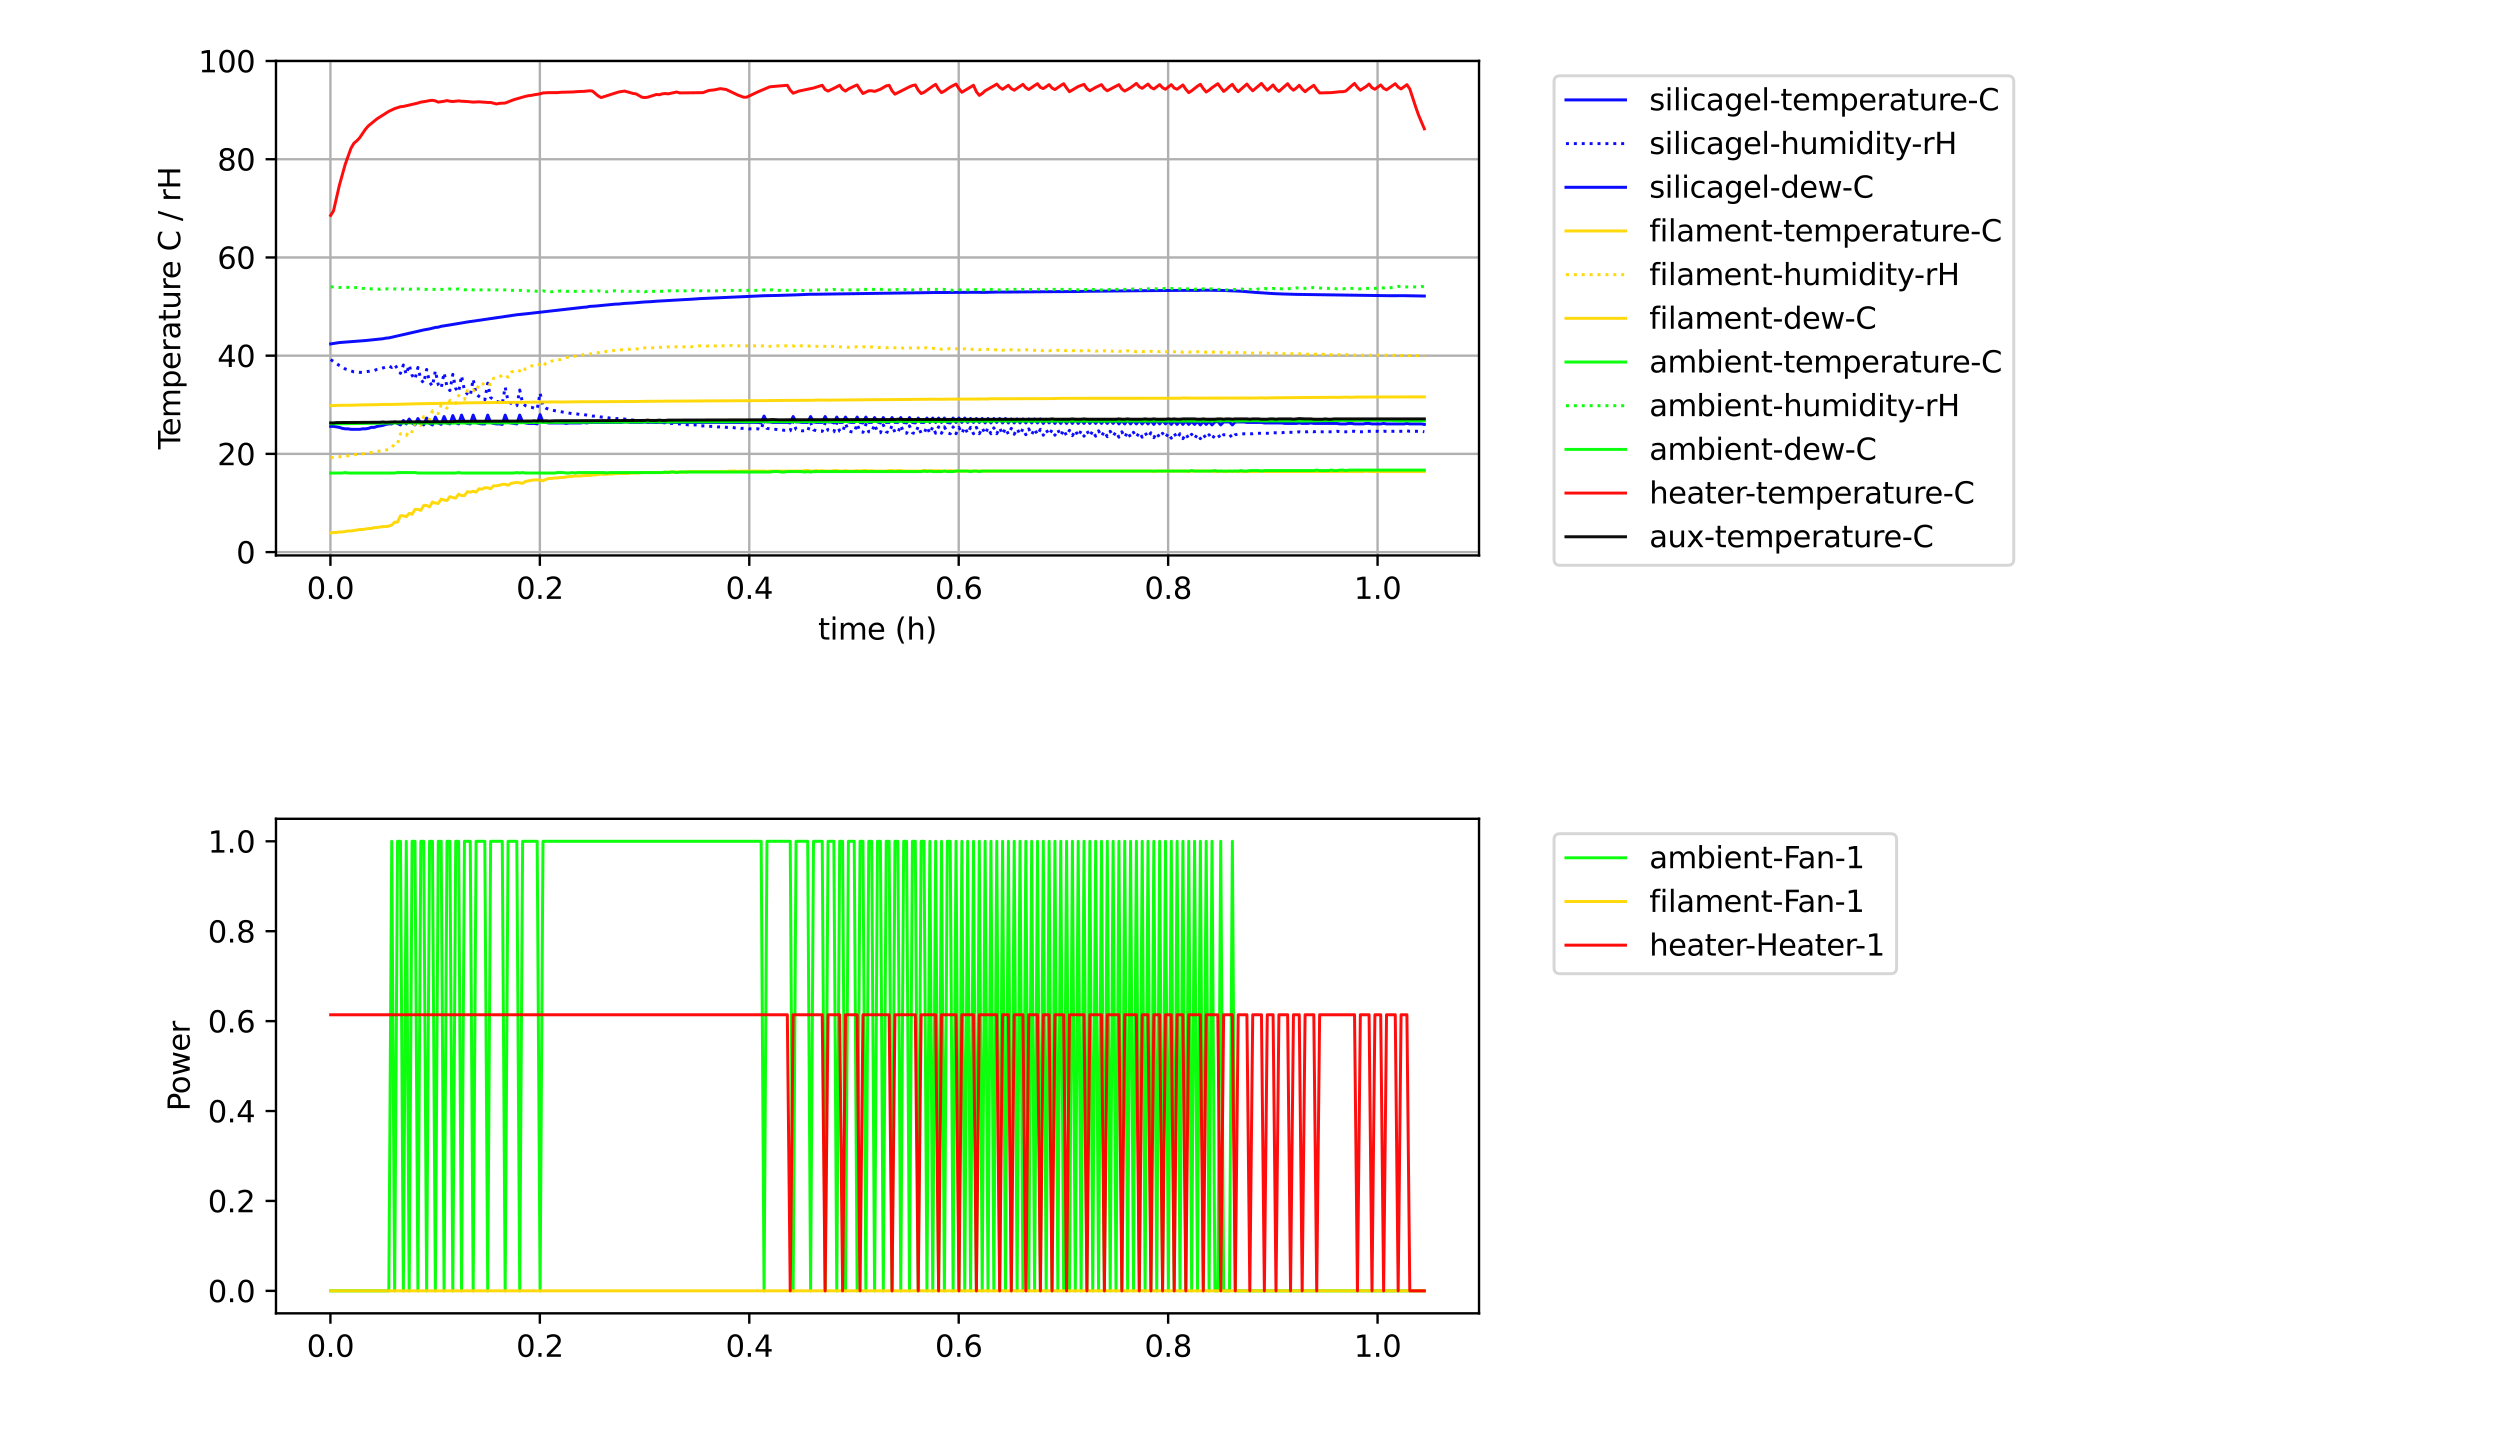 <?xml version="1.0" encoding="utf-8" standalone="no"?>
<!DOCTYPE svg PUBLIC "-//W3C//DTD SVG 1.1//EN"
  "http://www.w3.org/Graphics/SVG/1.1/DTD/svg11.dtd">
<svg xmlns:xlink="http://www.w3.org/1999/xlink" width="840pt" height="480pt" viewBox="0 0 840 480" xmlns="http://www.w3.org/2000/svg" version="1.1">
 <defs>
  <style type="text/css">*{stroke-linejoin: round; stroke-linecap: butt}</style>
 </defs>
 <g id="figure_1">
  <g id="patch_1">
   <path d="M 0 480 
L 840 480 
L 840 0 
L 0 0 
z
" style="fill: #ffffff"/>
  </g>
  <g id="axes_1">
   <g id="patch_2">
    <path d="M 92.732 186.625 
L 496.953 186.625 
L 496.953 20.472 
L 92.732 20.472 
z
" style="fill: #ffffff"/>
   </g>
   <g id="matplotlib.axis_1">
    <g id="xtick_1">
     <g id="line2d_1">
      <path d="M 111.019 186.625 
L 111.019 20.472 
" clip-path="url(#pc479cd7189)" style="fill: none; stroke: #b0b0b0; stroke-width: 0.8; stroke-linecap: square"/>
     </g>
     <g id="line2d_2">
      <defs>
       <path id="m4b7d49ee64" d="M 0 0 
L 0 3.5 
" style="stroke: #000000; stroke-width: 0.8"/>
      </defs>
      <g>
       <use xlink:href="#m4b7d49ee64" x="111.019" y="186.625" style="stroke: #000000; stroke-width: 0.8"/>
      </g>
     </g>
     <g id="text_1">
      <!-- 0.0 -->
      <g transform="translate(103.067 201.223) scale(0.1 -0.1)">
       <defs>
        <path id="DejaVuSans-30" d="M 2034 4250 
Q 1547 4250 1301 3770 
Q 1056 3291 1056 2328 
Q 1056 1369 1301 889 
Q 1547 409 2034 409 
Q 2525 409 2770 889 
Q 3016 1369 3016 2328 
Q 3016 3291 2770 3770 
Q 2525 4250 2034 4250 
z
M 2034 4750 
Q 2819 4750 3233 4129 
Q 3647 3509 3647 2328 
Q 3647 1150 3233 529 
Q 2819 -91 2034 -91 
Q 1250 -91 836 529 
Q 422 1150 422 2328 
Q 422 3509 836 4129 
Q 1250 4750 2034 4750 
z
" transform="scale(0.016)"/>
        <path id="DejaVuSans-2e" d="M 684 794 
L 1344 794 
L 1344 0 
L 684 0 
L 684 794 
z
" transform="scale(0.016)"/>
       </defs>
       <use xlink:href="#DejaVuSans-30"/>
       <use xlink:href="#DejaVuSans-2e" x="63.623"/>
       <use xlink:href="#DejaVuSans-30" x="95.41"/>
      </g>
     </g>
    </g>
    <g id="xtick_2">
     <g id="line2d_3">
      <path d="M 181.388 186.625 
L 181.388 20.472 
" clip-path="url(#pc479cd7189)" style="fill: none; stroke: #b0b0b0; stroke-width: 0.8; stroke-linecap: square"/>
     </g>
     <g id="line2d_4">
      <g>
       <use xlink:href="#m4b7d49ee64" x="181.388" y="186.625" style="stroke: #000000; stroke-width: 0.8"/>
      </g>
     </g>
     <g id="text_2">
      <!-- 0.2 -->
      <g transform="translate(173.436 201.223) scale(0.1 -0.1)">
       <defs>
        <path id="DejaVuSans-32" d="M 1228 531 
L 3431 531 
L 3431 0 
L 469 0 
L 469 531 
Q 828 903 1448 1529 
Q 2069 2156 2228 2338 
Q 2531 2678 2651 2914 
Q 2772 3150 2772 3378 
Q 2772 3750 2511 3984 
Q 2250 4219 1831 4219 
Q 1534 4219 1204 4116 
Q 875 4013 500 3803 
L 500 4441 
Q 881 4594 1212 4672 
Q 1544 4750 1819 4750 
Q 2544 4750 2975 4387 
Q 3406 4025 3406 3419 
Q 3406 3131 3298 2873 
Q 3191 2616 2906 2266 
Q 2828 2175 2409 1742 
Q 1991 1309 1228 531 
z
" transform="scale(0.016)"/>
       </defs>
       <use xlink:href="#DejaVuSans-30"/>
       <use xlink:href="#DejaVuSans-2e" x="63.623"/>
       <use xlink:href="#DejaVuSans-32" x="95.41"/>
      </g>
     </g>
    </g>
    <g id="xtick_3">
     <g id="line2d_5">
      <path d="M 251.757 186.625 
L 251.757 20.472 
" clip-path="url(#pc479cd7189)" style="fill: none; stroke: #b0b0b0; stroke-width: 0.8; stroke-linecap: square"/>
     </g>
     <g id="line2d_6">
      <g>
       <use xlink:href="#m4b7d49ee64" x="251.757" y="186.625" style="stroke: #000000; stroke-width: 0.8"/>
      </g>
     </g>
     <g id="text_3">
      <!-- 0.4 -->
      <g transform="translate(243.805 201.223) scale(0.1 -0.1)">
       <defs>
        <path id="DejaVuSans-34" d="M 2419 4116 
L 825 1625 
L 2419 1625 
L 2419 4116 
z
M 2253 4666 
L 3047 4666 
L 3047 1625 
L 3713 1625 
L 3713 1100 
L 3047 1100 
L 3047 0 
L 2419 0 
L 2419 1100 
L 313 1100 
L 313 1709 
L 2253 4666 
z
" transform="scale(0.016)"/>
       </defs>
       <use xlink:href="#DejaVuSans-30"/>
       <use xlink:href="#DejaVuSans-2e" x="63.623"/>
       <use xlink:href="#DejaVuSans-34" x="95.41"/>
      </g>
     </g>
    </g>
    <g id="xtick_4">
     <g id="line2d_7">
      <path d="M 322.126 186.625 
L 322.126 20.472 
" clip-path="url(#pc479cd7189)" style="fill: none; stroke: #b0b0b0; stroke-width: 0.8; stroke-linecap: square"/>
     </g>
     <g id="line2d_8">
      <g>
       <use xlink:href="#m4b7d49ee64" x="322.126" y="186.625" style="stroke: #000000; stroke-width: 0.8"/>
      </g>
     </g>
     <g id="text_4">
      <!-- 0.6 -->
      <g transform="translate(314.174 201.223) scale(0.1 -0.1)">
       <defs>
        <path id="DejaVuSans-36" d="M 2113 2584 
Q 1688 2584 1439 2293 
Q 1191 2003 1191 1497 
Q 1191 994 1439 701 
Q 1688 409 2113 409 
Q 2538 409 2786 701 
Q 3034 994 3034 1497 
Q 3034 2003 2786 2293 
Q 2538 2584 2113 2584 
z
M 3366 4563 
L 3366 3988 
Q 3128 4100 2886 4159 
Q 2644 4219 2406 4219 
Q 1781 4219 1451 3797 
Q 1122 3375 1075 2522 
Q 1259 2794 1537 2939 
Q 1816 3084 2150 3084 
Q 2853 3084 3261 2657 
Q 3669 2231 3669 1497 
Q 3669 778 3244 343 
Q 2819 -91 2113 -91 
Q 1303 -91 875 529 
Q 447 1150 447 2328 
Q 447 3434 972 4092 
Q 1497 4750 2381 4750 
Q 2619 4750 2861 4703 
Q 3103 4656 3366 4563 
z
" transform="scale(0.016)"/>
       </defs>
       <use xlink:href="#DejaVuSans-30"/>
       <use xlink:href="#DejaVuSans-2e" x="63.623"/>
       <use xlink:href="#DejaVuSans-36" x="95.41"/>
      </g>
     </g>
    </g>
    <g id="xtick_5">
     <g id="line2d_9">
      <path d="M 392.495 186.625 
L 392.495 20.472 
" clip-path="url(#pc479cd7189)" style="fill: none; stroke: #b0b0b0; stroke-width: 0.8; stroke-linecap: square"/>
     </g>
     <g id="line2d_10">
      <g>
       <use xlink:href="#m4b7d49ee64" x="392.495" y="186.625" style="stroke: #000000; stroke-width: 0.8"/>
      </g>
     </g>
     <g id="text_5">
      <!-- 0.8 -->
      <g transform="translate(384.543 201.223) scale(0.1 -0.1)">
       <defs>
        <path id="DejaVuSans-38" d="M 2034 2216 
Q 1584 2216 1326 1975 
Q 1069 1734 1069 1313 
Q 1069 891 1326 650 
Q 1584 409 2034 409 
Q 2484 409 2743 651 
Q 3003 894 3003 1313 
Q 3003 1734 2745 1975 
Q 2488 2216 2034 2216 
z
M 1403 2484 
Q 997 2584 770 2862 
Q 544 3141 544 3541 
Q 544 4100 942 4425 
Q 1341 4750 2034 4750 
Q 2731 4750 3128 4425 
Q 3525 4100 3525 3541 
Q 3525 3141 3298 2862 
Q 3072 2584 2669 2484 
Q 3125 2378 3379 2068 
Q 3634 1759 3634 1313 
Q 3634 634 3220 271 
Q 2806 -91 2034 -91 
Q 1263 -91 848 271 
Q 434 634 434 1313 
Q 434 1759 690 2068 
Q 947 2378 1403 2484 
z
M 1172 3481 
Q 1172 3119 1398 2916 
Q 1625 2713 2034 2713 
Q 2441 2713 2670 2916 
Q 2900 3119 2900 3481 
Q 2900 3844 2670 4047 
Q 2441 4250 2034 4250 
Q 1625 4250 1398 4047 
Q 1172 3844 1172 3481 
z
" transform="scale(0.016)"/>
       </defs>
       <use xlink:href="#DejaVuSans-30"/>
       <use xlink:href="#DejaVuSans-2e" x="63.623"/>
       <use xlink:href="#DejaVuSans-38" x="95.41"/>
      </g>
     </g>
    </g>
    <g id="xtick_6">
     <g id="line2d_11">
      <path d="M 462.864 186.625 
L 462.864 20.472 
" clip-path="url(#pc479cd7189)" style="fill: none; stroke: #b0b0b0; stroke-width: 0.8; stroke-linecap: square"/>
     </g>
     <g id="line2d_12">
      <g>
       <use xlink:href="#m4b7d49ee64" x="462.864" y="186.625" style="stroke: #000000; stroke-width: 0.8"/>
      </g>
     </g>
     <g id="text_6">
      <!-- 1.0 -->
      <g transform="translate(454.912 201.223) scale(0.1 -0.1)">
       <defs>
        <path id="DejaVuSans-31" d="M 794 531 
L 1825 531 
L 1825 4091 
L 703 3866 
L 703 4441 
L 1819 4666 
L 2450 4666 
L 2450 531 
L 3481 531 
L 3481 0 
L 794 0 
L 794 531 
z
" transform="scale(0.016)"/>
       </defs>
       <use xlink:href="#DejaVuSans-31"/>
       <use xlink:href="#DejaVuSans-2e" x="63.623"/>
       <use xlink:href="#DejaVuSans-30" x="95.41"/>
      </g>
     </g>
    </g>
    <g id="text_7">
     <!-- time (h) -->
     <g transform="translate(274.887 214.901) scale(0.1 -0.1)">
      <defs>
       <path id="DejaVuSans-74" d="M 1172 4494 
L 1172 3500 
L 2356 3500 
L 2356 3053 
L 1172 3053 
L 1172 1153 
Q 1172 725 1289 603 
Q 1406 481 1766 481 
L 2356 481 
L 2356 0 
L 1766 0 
Q 1100 0 847 248 
Q 594 497 594 1153 
L 594 3053 
L 172 3053 
L 172 3500 
L 594 3500 
L 594 4494 
L 1172 4494 
z
" transform="scale(0.016)"/>
       <path id="DejaVuSans-69" d="M 603 3500 
L 1178 3500 
L 1178 0 
L 603 0 
L 603 3500 
z
M 603 4863 
L 1178 4863 
L 1178 4134 
L 603 4134 
L 603 4863 
z
" transform="scale(0.016)"/>
       <path id="DejaVuSans-6d" d="M 3328 2828 
Q 3544 3216 3844 3400 
Q 4144 3584 4550 3584 
Q 5097 3584 5394 3201 
Q 5691 2819 5691 2113 
L 5691 0 
L 5113 0 
L 5113 2094 
Q 5113 2597 4934 2840 
Q 4756 3084 4391 3084 
Q 3944 3084 3684 2787 
Q 3425 2491 3425 1978 
L 3425 0 
L 2847 0 
L 2847 2094 
Q 2847 2600 2669 2842 
Q 2491 3084 2119 3084 
Q 1678 3084 1418 2786 
Q 1159 2488 1159 1978 
L 1159 0 
L 581 0 
L 581 3500 
L 1159 3500 
L 1159 2956 
Q 1356 3278 1631 3431 
Q 1906 3584 2284 3584 
Q 2666 3584 2933 3390 
Q 3200 3197 3328 2828 
z
" transform="scale(0.016)"/>
       <path id="DejaVuSans-65" d="M 3597 1894 
L 3597 1613 
L 953 1613 
Q 991 1019 1311 708 
Q 1631 397 2203 397 
Q 2534 397 2845 478 
Q 3156 559 3463 722 
L 3463 178 
Q 3153 47 2828 -22 
Q 2503 -91 2169 -91 
Q 1331 -91 842 396 
Q 353 884 353 1716 
Q 353 2575 817 3079 
Q 1281 3584 2069 3584 
Q 2775 3584 3186 3129 
Q 3597 2675 3597 1894 
z
M 3022 2063 
Q 3016 2534 2758 2815 
Q 2500 3097 2075 3097 
Q 1594 3097 1305 2825 
Q 1016 2553 972 2059 
L 3022 2063 
z
" transform="scale(0.016)"/>
       <path id="DejaVuSans-20" transform="scale(0.016)"/>
       <path id="DejaVuSans-28" d="M 1984 4856 
Q 1566 4138 1362 3434 
Q 1159 2731 1159 2009 
Q 1159 1288 1364 580 
Q 1569 -128 1984 -844 
L 1484 -844 
Q 1016 -109 783 600 
Q 550 1309 550 2009 
Q 550 2706 781 3412 
Q 1013 4119 1484 4856 
L 1984 4856 
z
" transform="scale(0.016)"/>
       <path id="DejaVuSans-68" d="M 3513 2113 
L 3513 0 
L 2938 0 
L 2938 2094 
Q 2938 2591 2744 2837 
Q 2550 3084 2163 3084 
Q 1697 3084 1428 2787 
Q 1159 2491 1159 1978 
L 1159 0 
L 581 0 
L 581 4863 
L 1159 4863 
L 1159 2956 
Q 1366 3272 1645 3428 
Q 1925 3584 2291 3584 
Q 2894 3584 3203 3211 
Q 3513 2838 3513 2113 
z
" transform="scale(0.016)"/>
       <path id="DejaVuSans-29" d="M 513 4856 
L 1013 4856 
Q 1481 4119 1714 3412 
Q 1947 2706 1947 2009 
Q 1947 1309 1714 600 
Q 1481 -109 1013 -844 
L 513 -844 
Q 928 -128 1133 580 
Q 1338 1288 1338 2009 
Q 1338 2731 1133 3434 
Q 928 4138 513 4856 
z
" transform="scale(0.016)"/>
      </defs>
      <use xlink:href="#DejaVuSans-74"/>
      <use xlink:href="#DejaVuSans-69" x="39.209"/>
      <use xlink:href="#DejaVuSans-6d" x="66.992"/>
      <use xlink:href="#DejaVuSans-65" x="164.404"/>
      <use xlink:href="#DejaVuSans-20" x="225.928"/>
      <use xlink:href="#DejaVuSans-28" x="257.715"/>
      <use xlink:href="#DejaVuSans-68" x="296.729"/>
      <use xlink:href="#DejaVuSans-29" x="360.107"/>
     </g>
    </g>
   </g>
   <g id="matplotlib.axis_2">
    <g id="ytick_1">
     <g id="line2d_13">
      <path d="M 92.732 185.508 
L 496.953 185.508 
" clip-path="url(#pc479cd7189)" style="fill: none; stroke: #b0b0b0; stroke-width: 0.8; stroke-linecap: square"/>
     </g>
     <g id="line2d_14">
      <defs>
       <path id="mda39b89bdb" d="M 0 0 
L -3.5 0 
" style="stroke: #000000; stroke-width: 0.8"/>
      </defs>
      <g>
       <use xlink:href="#mda39b89bdb" x="92.732" y="185.508" style="stroke: #000000; stroke-width: 0.8"/>
      </g>
     </g>
     <g id="text_8">
      <!-- 0 -->
      <g transform="translate(79.369 189.307) scale(0.1 -0.1)">
       <use xlink:href="#DejaVuSans-30"/>
      </g>
     </g>
    </g>
    <g id="ytick_2">
     <g id="line2d_15">
      <path d="M 92.732 152.506 
L 496.953 152.506 
" clip-path="url(#pc479cd7189)" style="fill: none; stroke: #b0b0b0; stroke-width: 0.8; stroke-linecap: square"/>
     </g>
     <g id="line2d_16">
      <g>
       <use xlink:href="#mda39b89bdb" x="92.732" y="152.506" style="stroke: #000000; stroke-width: 0.8"/>
      </g>
     </g>
     <g id="text_9">
      <!-- 20 -->
      <g transform="translate(73.007 156.305) scale(0.1 -0.1)">
       <use xlink:href="#DejaVuSans-32"/>
       <use xlink:href="#DejaVuSans-30" x="63.623"/>
      </g>
     </g>
    </g>
    <g id="ytick_3">
     <g id="line2d_17">
      <path d="M 92.732 119.504 
L 496.953 119.504 
" clip-path="url(#pc479cd7189)" style="fill: none; stroke: #b0b0b0; stroke-width: 0.8; stroke-linecap: square"/>
     </g>
     <g id="line2d_18">
      <g>
       <use xlink:href="#mda39b89bdb" x="92.732" y="119.504" style="stroke: #000000; stroke-width: 0.8"/>
      </g>
     </g>
     <g id="text_10">
      <!-- 40 -->
      <g transform="translate(73.007 123.304) scale(0.1 -0.1)">
       <use xlink:href="#DejaVuSans-34"/>
       <use xlink:href="#DejaVuSans-30" x="63.623"/>
      </g>
     </g>
    </g>
    <g id="ytick_4">
     <g id="line2d_19">
      <path d="M 92.732 86.503 
L 496.953 86.503 
" clip-path="url(#pc479cd7189)" style="fill: none; stroke: #b0b0b0; stroke-width: 0.8; stroke-linecap: square"/>
     </g>
     <g id="line2d_20">
      <g>
       <use xlink:href="#mda39b89bdb" x="92.732" y="86.503" style="stroke: #000000; stroke-width: 0.8"/>
      </g>
     </g>
     <g id="text_11">
      <!-- 60 -->
      <g transform="translate(73.007 90.302) scale(0.1 -0.1)">
       <use xlink:href="#DejaVuSans-36"/>
       <use xlink:href="#DejaVuSans-30" x="63.623"/>
      </g>
     </g>
    </g>
    <g id="ytick_5">
     <g id="line2d_21">
      <path d="M 92.732 53.501 
L 496.953 53.501 
" clip-path="url(#pc479cd7189)" style="fill: none; stroke: #b0b0b0; stroke-width: 0.8; stroke-linecap: square"/>
     </g>
     <g id="line2d_22">
      <g>
       <use xlink:href="#mda39b89bdb" x="92.732" y="53.501" style="stroke: #000000; stroke-width: 0.8"/>
      </g>
     </g>
     <g id="text_12">
      <!-- 80 -->
      <g transform="translate(73.007 57.3) scale(0.1 -0.1)">
       <use xlink:href="#DejaVuSans-38"/>
       <use xlink:href="#DejaVuSans-30" x="63.623"/>
      </g>
     </g>
    </g>
    <g id="ytick_6">
     <g id="line2d_23">
      <path d="M 92.732 20.5 
L 496.953 20.5 
" clip-path="url(#pc479cd7189)" style="fill: none; stroke: #b0b0b0; stroke-width: 0.8; stroke-linecap: square"/>
     </g>
     <g id="line2d_24">
      <g>
       <use xlink:href="#mda39b89bdb" x="92.732" y="20.5" style="stroke: #000000; stroke-width: 0.8"/>
      </g>
     </g>
     <g id="text_13">
      <!-- 100 -->
      <g transform="translate(66.644 24.299) scale(0.1 -0.1)">
       <use xlink:href="#DejaVuSans-31"/>
       <use xlink:href="#DejaVuSans-30" x="63.623"/>
       <use xlink:href="#DejaVuSans-30" x="127.246"/>
      </g>
     </g>
    </g>
    <g id="text_14">
     <!-- Temperature C / rH -->
     <g transform="translate(60.565 150.976) rotate(-90) scale(0.1 -0.1)">
      <defs>
       <path id="DejaVuSans-54" d="M -19 4666 
L 3928 4666 
L 3928 4134 
L 2272 4134 
L 2272 0 
L 1638 0 
L 1638 4134 
L -19 4134 
L -19 4666 
z
" transform="scale(0.016)"/>
       <path id="DejaVuSans-70" d="M 1159 525 
L 1159 -1331 
L 581 -1331 
L 581 3500 
L 1159 3500 
L 1159 2969 
Q 1341 3281 1617 3432 
Q 1894 3584 2278 3584 
Q 2916 3584 3314 3078 
Q 3713 2572 3713 1747 
Q 3713 922 3314 415 
Q 2916 -91 2278 -91 
Q 1894 -91 1617 61 
Q 1341 213 1159 525 
z
M 3116 1747 
Q 3116 2381 2855 2742 
Q 2594 3103 2138 3103 
Q 1681 3103 1420 2742 
Q 1159 2381 1159 1747 
Q 1159 1113 1420 752 
Q 1681 391 2138 391 
Q 2594 391 2855 752 
Q 3116 1113 3116 1747 
z
" transform="scale(0.016)"/>
       <path id="DejaVuSans-72" d="M 2631 2963 
Q 2534 3019 2420 3045 
Q 2306 3072 2169 3072 
Q 1681 3072 1420 2755 
Q 1159 2438 1159 1844 
L 1159 0 
L 581 0 
L 581 3500 
L 1159 3500 
L 1159 2956 
Q 1341 3275 1631 3429 
Q 1922 3584 2338 3584 
Q 2397 3584 2469 3576 
Q 2541 3569 2628 3553 
L 2631 2963 
z
" transform="scale(0.016)"/>
       <path id="DejaVuSans-61" d="M 2194 1759 
Q 1497 1759 1228 1600 
Q 959 1441 959 1056 
Q 959 750 1161 570 
Q 1363 391 1709 391 
Q 2188 391 2477 730 
Q 2766 1069 2766 1631 
L 2766 1759 
L 2194 1759 
z
M 3341 1997 
L 3341 0 
L 2766 0 
L 2766 531 
Q 2569 213 2275 61 
Q 1981 -91 1556 -91 
Q 1019 -91 701 211 
Q 384 513 384 1019 
Q 384 1609 779 1909 
Q 1175 2209 1959 2209 
L 2766 2209 
L 2766 2266 
Q 2766 2663 2505 2880 
Q 2244 3097 1772 3097 
Q 1472 3097 1187 3025 
Q 903 2953 641 2809 
L 641 3341 
Q 956 3463 1253 3523 
Q 1550 3584 1831 3584 
Q 2591 3584 2966 3190 
Q 3341 2797 3341 1997 
z
" transform="scale(0.016)"/>
       <path id="DejaVuSans-75" d="M 544 1381 
L 544 3500 
L 1119 3500 
L 1119 1403 
Q 1119 906 1312 657 
Q 1506 409 1894 409 
Q 2359 409 2629 706 
Q 2900 1003 2900 1516 
L 2900 3500 
L 3475 3500 
L 3475 0 
L 2900 0 
L 2900 538 
Q 2691 219 2414 64 
Q 2138 -91 1772 -91 
Q 1169 -91 856 284 
Q 544 659 544 1381 
z
M 1991 3584 
L 1991 3584 
z
" transform="scale(0.016)"/>
       <path id="DejaVuSans-43" d="M 4122 4306 
L 4122 3641 
Q 3803 3938 3442 4084 
Q 3081 4231 2675 4231 
Q 1875 4231 1450 3742 
Q 1025 3253 1025 2328 
Q 1025 1406 1450 917 
Q 1875 428 2675 428 
Q 3081 428 3442 575 
Q 3803 722 4122 1019 
L 4122 359 
Q 3791 134 3420 21 
Q 3050 -91 2638 -91 
Q 1578 -91 968 557 
Q 359 1206 359 2328 
Q 359 3453 968 4101 
Q 1578 4750 2638 4750 
Q 3056 4750 3426 4639 
Q 3797 4528 4122 4306 
z
" transform="scale(0.016)"/>
       <path id="DejaVuSans-2f" d="M 1625 4666 
L 2156 4666 
L 531 -594 
L 0 -594 
L 1625 4666 
z
" transform="scale(0.016)"/>
       <path id="DejaVuSans-48" d="M 628 4666 
L 1259 4666 
L 1259 2753 
L 3553 2753 
L 3553 4666 
L 4184 4666 
L 4184 0 
L 3553 0 
L 3553 2222 
L 1259 2222 
L 1259 0 
L 628 0 
L 628 4666 
z
" transform="scale(0.016)"/>
      </defs>
      <use xlink:href="#DejaVuSans-54"/>
      <use xlink:href="#DejaVuSans-65" x="44.084"/>
      <use xlink:href="#DejaVuSans-6d" x="105.607"/>
      <use xlink:href="#DejaVuSans-70" x="203.02"/>
      <use xlink:href="#DejaVuSans-65" x="266.496"/>
      <use xlink:href="#DejaVuSans-72" x="328.02"/>
      <use xlink:href="#DejaVuSans-61" x="369.133"/>
      <use xlink:href="#DejaVuSans-74" x="430.412"/>
      <use xlink:href="#DejaVuSans-75" x="469.621"/>
      <use xlink:href="#DejaVuSans-72" x="533"/>
      <use xlink:href="#DejaVuSans-65" x="571.863"/>
      <use xlink:href="#DejaVuSans-20" x="633.387"/>
      <use xlink:href="#DejaVuSans-43" x="665.174"/>
      <use xlink:href="#DejaVuSans-20" x="734.998"/>
      <use xlink:href="#DejaVuSans-2f" x="766.785"/>
      <use xlink:href="#DejaVuSans-20" x="800.477"/>
      <use xlink:href="#DejaVuSans-72" x="832.264"/>
      <use xlink:href="#DejaVuSans-48" x="873.377"/>
     </g>
    </g>
   </g>
   <g id="line2d_25">
    <path d="M 111.105 115.561 
L 114.028 115.099 
L 122.824 114.422 
L 128.688 113.812 
L 129.666 113.614 
L 130.643 113.531 
L 142.371 110.858 
L 144.326 110.512 
L 146.281 110.016 
L 147.258 109.934 
L 148.235 109.637 
L 151.167 109.175 
L 157.032 108.185 
L 173.646 105.759 
L 177.556 105.347 
L 196.125 103.235 
L 197.103 103.169 
L 198.08 102.954 
L 200.035 102.839 
L 206.876 102.179 
L 207.854 102.162 
L 209.808 101.948 
L 212.74 101.783 
L 216.65 101.453 
L 218.604 101.37 
L 220.559 101.205 
L 230.333 100.644 
L 232.287 100.545 
L 235.219 100.331 
L 237.174 100.248 
L 256.721 99.357 
L 261.608 99.258 
L 267.472 99.076 
L 272.359 98.862 
L 274.313 98.862 
L 314.384 98.284 
L 317.317 98.284 
L 320.249 98.251 
L 327.09 98.218 
L 330.999 98.235 
L 334.909 98.136 
L 337.841 98.136 
L 350.546 98.02 
L 362.275 97.954 
L 365.207 97.855 
L 367.161 97.855 
L 383.776 97.674 
L 396.482 97.575 
L 401.369 97.575 
L 402.346 97.608 
L 403.323 97.525 
L 406.255 97.525 
L 411.142 97.608 
L 417.006 97.855 
L 421.893 98.251 
L 427.757 98.647 
L 429.712 98.73 
L 431.666 98.796 
L 435.576 98.911 
L 466.851 99.357 
L 471.737 99.34 
L 478.579 99.472 
L 478.579 99.472 
" clip-path="url(#pc479cd7189)" style="fill: none; stroke: #0000ff; stroke-opacity: 0.95; stroke-linecap: square"/>
   </g>
   <g id="line2d_26">
    <path d="M 111.105 120.825 
L 114.028 122.805 
L 115.005 123.3 
L 115.983 123.96 
L 118.915 124.95 
L 119.892 124.95 
L 120.87 125.115 
L 121.847 125.115 
L 125.756 124.455 
L 126.734 124.125 
L 127.711 123.96 
L 130.643 122.97 
L 131.621 123.465 
L 132.598 122.475 
L 134.553 125.445 
L 135.53 122.64 
L 136.507 125.775 
L 137.485 122.64 
L 138.462 126.105 
L 139.439 127.425 
L 140.417 123.465 
L 141.394 127.425 
L 142.371 128.745 
L 143.349 124.125 
L 144.326 128.415 
L 145.303 129.735 
L 146.281 124.62 
L 147.258 129.24 
L 148.235 130.395 
L 149.213 125.28 
L 150.19 129.9 
L 151.167 131.22 
L 152.145 125.775 
L 153.122 130.56 
L 154.099 131.715 
L 155.077 126.27 
L 156.054 131.22 
L 157.032 132.375 
L 158.009 133.035 
L 158.986 127.425 
L 159.964 132.375 
L 160.941 133.2 
L 161.918 133.86 
L 162.896 134.355 
L 163.873 128.745 
L 164.85 133.53 
L 165.828 134.355 
L 166.805 134.85 
L 167.782 135.18 
L 168.76 135.675 
L 169.737 130.065 
L 170.714 134.85 
L 171.692 135.51 
L 172.669 136.005 
L 173.646 136.335 
L 174.624 131.055 
L 175.601 135.51 
L 176.578 136.335 
L 177.556 136.665 
L 178.533 136.83 
L 180.488 137.49 
L 181.465 132.045 
L 182.443 136.5 
L 183.42 137.16 
L 185.375 137.82 
L 192.216 138.975 
L 193.193 138.975 
L 195.148 139.305 
L 196.125 139.305 
L 199.057 139.8 
L 200.035 139.8 
L 201.989 140.13 
L 202.967 140.13 
L 204.922 140.46 
L 205.899 140.46 
L 206.876 140.625 
L 207.854 140.625 
L 208.831 140.79 
L 209.808 140.79 
L 211.763 141.12 
L 212.74 141.12 
L 213.718 141.285 
L 214.695 141.285 
L 215.672 141.45 
L 216.65 141.45 
L 217.627 141.781 
L 219.582 141.781 
L 220.559 141.946 
L 222.514 141.946 
L 223.491 142.111 
L 224.469 142.111 
L 225.446 142.276 
L 226.423 142.276 
L 227.401 142.441 
L 228.378 142.441 
L 229.355 142.606 
L 230.333 142.606 
L 231.31 142.771 
L 234.242 142.771 
L 235.219 143.101 
L 237.174 143.101 
L 238.151 143.266 
L 240.106 143.266 
L 241.083 143.431 
L 243.038 143.431 
L 244.015 143.596 
L 245.97 143.596 
L 246.947 143.761 
L 247.925 143.761 
L 248.902 143.926 
L 250.857 143.926 
L 251.834 144.091 
L 254.766 144.091 
L 255.744 144.421 
L 256.721 141.12 
L 257.698 143.926 
L 259.653 144.256 
L 260.631 144.256 
L 261.608 144.421 
L 262.585 144.421 
L 263.562 144.586 
L 264.54 144.586 
L 265.517 144.751 
L 266.495 141.615 
L 267.472 144.256 
L 268.449 144.586 
L 269.427 144.751 
L 270.404 144.751 
L 271.381 144.916 
L 272.359 141.946 
L 273.336 144.421 
L 274.313 144.751 
L 275.291 144.916 
L 276.268 144.916 
L 277.245 142.111 
L 278.223 144.586 
L 279.2 144.916 
L 280.177 145.081 
L 281.155 142.111 
L 282.132 144.916 
L 283.109 145.081 
L 284.088 142.276 
L 285.064 144.751 
L 286.041 145.081 
L 287.019 145.246 
L 287.996 142.441 
L 288.973 145.081 
L 289.951 145.246 
L 290.928 142.606 
L 291.905 145.081 
L 292.883 145.246 
L 293.86 142.606 
L 294.838 145.081 
L 295.815 145.411 
L 296.792 142.771 
L 297.77 145.081 
L 298.747 145.411 
L 299.724 142.936 
L 300.702 145.246 
L 301.679 145.411 
L 302.656 142.936 
L 303.634 145.246 
L 304.611 145.576 
L 305.588 143.101 
L 306.566 145.411 
L 307.543 145.741 
L 308.521 143.266 
L 309.498 145.576 
L 310.475 145.576 
L 311.453 143.431 
L 312.43 145.576 
L 313.407 143.431 
L 314.384 145.576 
L 315.362 143.431 
L 316.339 145.576 
L 317.317 143.431 
L 318.294 145.411 
L 319.271 145.741 
L 320.249 143.431 
L 321.226 145.741 
L 322.203 143.596 
L 323.181 145.576 
L 324.158 143.596 
L 325.135 145.576 
L 326.113 143.596 
L 327.09 145.741 
L 328.067 143.596 
L 329.045 145.741 
L 330.022 143.761 
L 330.999 145.741 
L 331.977 143.761 
L 332.954 145.741 
L 333.931 143.761 
L 334.909 145.741 
L 335.886 143.761 
L 336.864 145.906 
L 337.841 143.926 
L 338.818 145.906 
L 339.796 143.926 
L 340.773 145.906 
L 341.75 144.091 
L 342.728 145.906 
L 343.705 144.091 
L 344.682 146.071 
L 345.66 144.091 
L 346.637 146.071 
L 347.614 144.091 
L 348.592 146.071 
L 349.569 144.256 
L 350.546 146.236 
L 351.524 144.421 
L 352.501 146.071 
L 353.478 144.421 
L 354.456 146.236 
L 355.433 144.421 
L 356.411 146.401 
L 357.388 144.421 
L 358.365 146.401 
L 359.342 144.586 
L 360.32 146.401 
L 361.297 144.586 
L 362.275 146.566 
L 363.252 144.751 
L 364.229 146.566 
L 365.207 144.751 
L 366.184 146.566 
L 367.161 144.751 
L 368.139 146.566 
L 369.116 144.751 
L 370.093 146.566 
L 371.071 144.916 
L 372.048 146.731 
L 373.026 144.916 
L 374.003 146.566 
L 374.98 145.081 
L 375.958 146.896 
L 376.935 145.081 
L 377.912 146.896 
L 378.889 145.081 
L 379.867 146.896 
L 380.844 145.246 
L 381.821 146.896 
L 382.799 145.246 
L 383.776 146.896 
L 384.754 145.411 
L 385.731 146.896 
L 386.708 145.411 
L 387.686 147.061 
L 388.663 145.411 
L 389.64 147.061 
L 390.618 145.576 
L 391.595 147.061 
L 392.572 145.576 
L 393.55 147.226 
L 394.527 145.576 
L 395.504 147.226 
L 396.482 145.741 
L 397.459 147.391 
L 398.436 145.741 
L 399.414 147.391 
L 400.391 145.906 
L 401.369 147.391 
L 402.346 145.906 
L 403.323 147.391 
L 404.301 145.906 
L 405.278 147.391 
L 406.255 146.071 
L 407.233 147.556 
L 408.21 146.071 
L 409.187 145.906 
L 410.165 147.391 
L 411.142 146.071 
L 412.119 146.071 
L 413.097 145.906 
L 414.074 147.226 
L 415.051 146.071 
L 416.029 145.906 
L 417.006 145.906 
L 417.983 145.741 
L 420.915 145.741 
L 421.893 145.576 
L 426.779 145.576 
L 427.757 145.411 
L 430.689 145.411 
L 431.666 145.246 
L 435.576 145.246 
L 436.553 145.081 
L 437.53 145.246 
L 438.508 145.081 
L 439.485 145.081 
L 440.462 144.916 
L 441.44 145.081 
L 442.417 144.916 
L 443.395 145.081 
L 448.281 145.081 
L 449.259 144.916 
L 450.236 145.081 
L 453.168 145.081 
L 454.145 144.916 
L 455.123 144.916 
L 456.1 145.081 
L 458.055 145.081 
L 459.032 144.916 
L 462.942 144.916 
L 463.919 145.081 
L 464.896 144.916 
L 471.737 144.916 
L 472.721 144.751 
L 473.692 144.916 
L 477.602 144.916 
L 478.579 145.081 
L 478.579 145.081 
" clip-path="url(#pc479cd7189)" style="fill: none; stroke-dasharray: 1,1.65; stroke-dashoffset: 0; stroke: #0000ff; stroke-opacity: 0.95"/>
   </g>
   <g id="line2d_27">
    <path d="M 111.105 143.266 
L 112.073 143.266 
L 114.028 143.596 
L 115.005 143.926 
L 115.983 144.091 
L 116.96 144.091 
L 117.938 144.256 
L 120.87 144.256 
L 121.847 144.091 
L 122.824 144.091 
L 123.802 143.926 
L 124.779 143.596 
L 125.756 143.596 
L 126.734 143.266 
L 128.688 142.936 
L 129.666 142.606 
L 130.643 142.441 
L 131.621 142.441 
L 132.598 141.781 
L 134.553 142.771 
L 135.53 141.285 
L 136.507 142.441 
L 137.485 140.79 
L 138.462 142.111 
L 139.439 142.771 
L 140.417 140.625 
L 141.394 142.276 
L 142.371 142.771 
L 143.349 140.46 
L 144.326 142.276 
L 145.303 142.771 
L 146.281 140.13 
L 147.258 142.111 
L 148.235 142.606 
L 149.213 139.965 
L 150.19 142.111 
L 151.167 142.441 
L 152.145 139.635 
L 153.122 141.946 
L 154.099 142.441 
L 155.077 139.47 
L 156.054 141.781 
L 157.032 142.276 
L 158.009 142.441 
L 158.986 139.47 
L 159.964 141.946 
L 160.941 142.276 
L 161.918 142.441 
L 162.896 142.441 
L 163.873 139.47 
L 164.85 141.946 
L 165.828 142.276 
L 166.805 142.441 
L 167.782 142.441 
L 168.76 142.606 
L 169.737 139.47 
L 170.714 141.946 
L 173.646 142.441 
L 174.624 139.47 
L 175.601 141.781 
L 176.578 142.111 
L 177.556 142.276 
L 179.51 142.276 
L 180.488 142.441 
L 181.465 139.305 
L 182.443 141.781 
L 184.397 142.111 
L 189.284 142.111 
L 190.261 142.276 
L 191.239 142.111 
L 195.148 142.111 
L 196.125 141.946 
L 197.103 142.111 
L 198.08 141.946 
L 208.831 141.946 
L 209.808 141.781 
L 210.786 141.781 
L 211.763 141.946 
L 215.672 141.946 
L 216.65 141.781 
L 217.627 141.946 
L 223.491 141.946 
L 224.469 141.781 
L 225.446 141.946 
L 254.766 141.946 
L 255.744 142.111 
L 256.721 139.8 
L 257.698 141.781 
L 258.676 141.781 
L 259.653 141.946 
L 264.54 141.946 
L 265.517 142.111 
L 266.495 139.965 
L 267.472 141.781 
L 268.449 141.781 
L 269.427 141.946 
L 271.381 141.946 
L 272.359 139.965 
L 273.336 141.781 
L 274.313 141.946 
L 276.268 141.946 
L 277.245 139.965 
L 278.223 141.781 
L 279.2 141.781 
L 280.177 142.111 
L 281.155 140.13 
L 282.132 141.946 
L 283.109 141.946 
L 284.088 140.13 
L 285.064 141.781 
L 286.041 141.946 
L 287.019 141.946 
L 287.996 140.13 
L 288.973 141.946 
L 289.951 142.111 
L 290.928 140.13 
L 291.905 141.946 
L 292.883 141.946 
L 293.86 140.295 
L 294.838 141.781 
L 295.815 142.111 
L 296.792 140.295 
L 297.77 141.946 
L 298.747 141.946 
L 299.724 140.295 
L 300.702 141.946 
L 301.679 141.946 
L 302.656 140.295 
L 303.634 141.946 
L 304.611 142.111 
L 305.588 140.295 
L 306.566 141.946 
L 307.543 142.111 
L 308.521 140.46 
L 309.498 141.946 
L 310.475 141.946 
L 311.453 140.46 
L 312.43 141.946 
L 313.407 140.46 
L 314.384 141.946 
L 315.362 140.46 
L 316.339 141.946 
L 317.317 140.46 
L 318.294 141.946 
L 319.271 142.111 
L 320.249 140.46 
L 321.226 141.946 
L 322.203 140.46 
L 323.181 141.946 
L 324.158 140.46 
L 325.135 141.946 
L 326.113 140.625 
L 327.09 141.946 
L 328.067 140.625 
L 329.045 141.946 
L 330.022 140.625 
L 330.999 142.111 
L 331.977 140.625 
L 332.954 142.111 
L 333.931 140.625 
L 334.909 141.946 
L 335.886 140.625 
L 336.864 142.111 
L 337.841 140.625 
L 338.818 142.111 
L 339.796 140.79 
L 340.773 142.111 
L 341.75 140.79 
L 342.728 142.111 
L 343.705 140.79 
L 344.682 142.111 
L 345.66 140.79 
L 346.637 142.111 
L 347.614 140.79 
L 348.592 142.111 
L 349.569 140.79 
L 350.546 142.276 
L 351.524 140.955 
L 352.501 142.111 
L 353.478 140.955 
L 354.456 142.276 
L 355.433 140.955 
L 356.411 142.276 
L 357.388 140.955 
L 358.365 142.276 
L 359.342 140.955 
L 360.32 142.276 
L 361.297 140.955 
L 362.275 142.276 
L 363.252 141.12 
L 364.229 142.276 
L 365.207 140.955 
L 366.184 142.276 
L 367.161 141.12 
L 368.139 142.276 
L 369.116 141.12 
L 370.093 142.276 
L 371.071 141.12 
L 372.048 142.276 
L 373.026 141.12 
L 374.003 142.276 
L 374.98 141.12 
L 375.958 142.441 
L 376.935 141.285 
L 377.912 142.441 
L 378.889 141.12 
L 379.867 142.441 
L 380.844 141.285 
L 381.821 142.441 
L 382.799 141.285 
L 383.776 142.441 
L 384.754 141.285 
L 385.731 142.441 
L 386.708 141.285 
L 387.686 142.606 
L 388.663 141.285 
L 389.64 142.441 
L 390.618 141.285 
L 391.595 142.441 
L 392.572 141.45 
L 393.55 142.606 
L 394.527 141.45 
L 395.504 142.606 
L 396.482 141.45 
L 397.459 142.606 
L 398.436 141.45 
L 399.414 142.606 
L 400.391 141.615 
L 401.369 142.606 
L 402.346 141.615 
L 403.323 142.771 
L 404.301 141.615 
L 405.278 142.606 
L 406.255 141.615 
L 407.233 142.771 
L 408.21 141.781 
L 409.187 141.615 
L 410.165 142.771 
L 411.142 141.781 
L 413.097 141.781 
L 414.074 142.771 
L 415.051 141.781 
L 417.983 141.781 
L 418.961 141.946 
L 423.847 141.946 
L 424.825 142.111 
L 430.689 142.111 
L 431.666 142.276 
L 435.576 142.276 
L 436.553 142.111 
L 437.53 142.276 
L 439.485 142.276 
L 440.462 142.111 
L 441.44 142.276 
L 449.259 142.276 
L 450.236 142.441 
L 452.191 142.441 
L 453.168 142.276 
L 454.145 142.276 
L 455.123 142.441 
L 458.055 142.441 
L 459.032 142.276 
L 460.009 142.276 
L 460.988 142.441 
L 463.919 142.441 
L 464.896 142.276 
L 465.873 142.441 
L 471.737 142.441 
L 472.721 142.276 
L 473.692 142.441 
L 477.602 142.441 
L 478.579 142.606 
L 478.579 142.606 
" clip-path="url(#pc479cd7189)" style="fill: none; stroke: #0000ff; stroke-opacity: 0.95; stroke-linecap: square"/>
   </g>
   <g id="line2d_28">
    <path d="M 111.105 136.286 
L 114.028 136.187 
L 118.915 136.137 
L 120.87 136.055 
L 126.734 135.972 
L 128.688 135.89 
L 131.621 135.89 
L 141.394 135.642 
L 146.281 135.576 
L 148.235 135.51 
L 154.099 135.461 
L 156.054 135.362 
L 170.714 135.213 
L 174.624 135.18 
L 186.352 135.048 
L 189.284 135.081 
L 193.193 135.015 
L 195.148 134.999 
L 212.74 134.916 
L 217.627 134.834 
L 233.265 134.735 
L 242.061 134.685 
L 257.698 134.603 
L 261.608 134.553 
L 273.336 134.487 
L 274.313 134.405 
L 277.245 134.454 
L 290.928 134.322 
L 302.656 134.24 
L 304.611 134.223 
L 313.407 134.124 
L 316.339 134.157 
L 319.271 134.108 
L 331.977 134.058 
L 332.954 133.959 
L 334.909 133.992 
L 353.478 133.926 
L 356.411 133.844 
L 396.482 133.811 
L 397.459 133.728 
L 401.369 133.778 
L 422.87 133.728 
L 423.847 133.662 
L 424.825 133.728 
L 427.757 133.662 
L 438.508 133.563 
L 447.304 133.497 
L 449.259 133.53 
L 452.191 133.448 
L 454.145 133.497 
L 456.1 133.398 
L 458.055 133.431 
L 460.009 133.398 
L 478.579 133.349 
L 478.579 133.349 
" clip-path="url(#pc479cd7189)" style="fill: none; stroke: #ffd700; stroke-opacity: 0.95; stroke-linecap: square"/>
   </g>
   <g id="line2d_29">
    <path d="M 111.105 153.826 
L 112.073 153.661 
L 113.051 153.661 
L 115.983 153.166 
L 116.96 153.166 
L 119.892 152.671 
L 120.87 152.671 
L 130.643 151.021 
L 131.621 150.526 
L 132.598 149.041 
L 133.575 149.041 
L 134.553 145.741 
L 135.53 145.906 
L 136.507 146.401 
L 137.485 144.586 
L 138.462 145.081 
L 139.439 142.276 
L 140.417 142.441 
L 141.394 142.936 
L 142.371 139.965 
L 143.349 139.965 
L 144.326 140.955 
L 145.303 137.985 
L 147.258 138.975 
L 148.235 136.005 
L 149.213 136.665 
L 150.19 137.16 
L 151.167 134.52 
L 152.145 135.18 
L 153.122 135.51 
L 154.099 132.87 
L 155.077 133.86 
L 156.054 134.19 
L 157.032 131.22 
L 158.009 131.55 
L 158.986 131.055 
L 159.964 131.715 
L 160.941 129.075 
L 161.918 129.405 
L 162.896 128.415 
L 163.873 128.58 
L 164.85 129.24 
L 165.828 127.095 
L 167.782 126.765 
L 168.76 125.94 
L 169.737 125.94 
L 170.714 126.765 
L 171.692 125.115 
L 172.669 124.62 
L 173.646 124.29 
L 174.624 124.62 
L 175.601 125.28 
L 176.578 123.795 
L 177.556 123.3 
L 178.533 122.97 
L 179.51 122.805 
L 180.488 122.31 
L 181.465 122.64 
L 182.443 123.3 
L 183.42 121.98 
L 185.375 121.32 
L 186.352 121.155 
L 187.329 120.825 
L 188.307 120.825 
L 190.261 120.164 
L 193.193 119.669 
L 194.171 119.339 
L 195.148 119.339 
L 197.103 119.009 
L 198.08 119.009 
L 199.057 118.679 
L 200.035 118.514 
L 201.012 118.514 
L 201.989 118.184 
L 202.967 118.349 
L 203.944 118.019 
L 204.922 118.019 
L 206.876 117.689 
L 207.854 117.689 
L 208.831 117.524 
L 209.808 117.524 
L 210.786 117.359 
L 211.763 117.359 
L 212.74 117.194 
L 213.718 117.194 
L 214.695 117.359 
L 215.672 117.029 
L 216.65 116.864 
L 220.559 116.864 
L 221.536 116.699 
L 222.514 116.699 
L 223.491 116.864 
L 224.469 116.534 
L 230.333 116.534 
L 231.31 116.369 
L 232.287 116.534 
L 234.242 116.204 
L 235.219 116.204 
L 236.197 116.369 
L 237.174 116.369 
L 238.151 116.204 
L 240.106 116.204 
L 241.083 116.369 
L 242.061 116.204 
L 244.993 116.204 
L 245.97 116.039 
L 246.947 116.204 
L 253.789 116.204 
L 254.766 116.039 
L 255.744 116.204 
L 256.721 116.204 
L 257.698 116.534 
L 258.676 116.369 
L 259.653 116.369 
L 260.631 116.204 
L 266.495 116.204 
L 267.472 116.534 
L 268.449 116.204 
L 271.381 116.204 
L 273.336 116.534 
L 274.313 116.369 
L 277.245 116.369 
L 278.223 116.534 
L 279.2 116.369 
L 281.155 116.369 
L 282.132 116.534 
L 284.088 116.534 
L 285.064 116.699 
L 286.041 116.534 
L 287.996 116.534 
L 288.973 116.699 
L 289.951 116.534 
L 290.928 116.534 
L 291.905 116.864 
L 292.883 116.534 
L 294.838 116.864 
L 295.815 116.699 
L 296.792 116.699 
L 297.77 116.864 
L 298.747 116.699 
L 299.724 116.699 
L 300.702 116.864 
L 301.679 116.864 
L 302.656 116.699 
L 303.634 117.029 
L 304.611 116.864 
L 305.588 116.864 
L 306.566 117.029 
L 307.543 116.864 
L 308.521 116.864 
L 309.498 117.194 
L 310.475 116.864 
L 311.453 116.864 
L 312.43 117.194 
L 313.407 117.029 
L 314.384 117.194 
L 315.362 117.029 
L 316.339 117.359 
L 317.317 117.194 
L 318.294 117.359 
L 319.271 117.029 
L 320.249 117.194 
L 322.203 117.194 
L 323.181 117.359 
L 324.158 117.194 
L 325.135 117.524 
L 326.113 117.359 
L 328.067 117.359 
L 329.045 117.524 
L 330.022 117.359 
L 330.999 117.524 
L 331.977 117.359 
L 332.954 117.524 
L 334.909 117.524 
L 335.886 117.359 
L 336.864 117.689 
L 337.841 117.524 
L 339.796 117.524 
L 340.773 117.689 
L 341.75 117.524 
L 342.728 117.689 
L 343.705 117.689 
L 344.682 117.524 
L 345.66 117.524 
L 346.637 117.689 
L 347.614 117.689 
L 348.592 117.854 
L 349.569 117.689 
L 350.546 117.854 
L 351.524 117.689 
L 352.501 117.854 
L 353.478 117.689 
L 354.456 117.854 
L 355.433 117.689 
L 356.411 117.854 
L 357.388 117.689 
L 358.365 117.854 
L 359.342 117.689 
L 360.32 117.854 
L 361.297 117.689 
L 362.275 117.854 
L 363.252 117.854 
L 364.229 118.019 
L 365.207 117.689 
L 366.184 117.854 
L 367.161 117.854 
L 368.139 118.019 
L 369.116 117.854 
L 370.093 118.019 
L 371.071 117.854 
L 372.048 118.019 
L 373.026 117.854 
L 374.003 118.019 
L 374.98 117.854 
L 375.958 118.019 
L 376.935 118.019 
L 377.912 118.184 
L 378.889 117.854 
L 379.867 118.019 
L 380.844 118.019 
L 381.821 118.184 
L 382.799 118.019 
L 383.776 118.184 
L 384.754 118.019 
L 385.731 118.184 
L 386.708 118.019 
L 387.686 118.184 
L 388.663 118.019 
L 389.64 118.184 
L 390.618 118.019 
L 391.595 118.184 
L 392.572 118.019 
L 393.55 118.184 
L 395.504 118.184 
L 396.482 118.019 
L 397.459 118.349 
L 398.436 118.184 
L 399.414 118.349 
L 400.391 118.184 
L 401.369 118.349 
L 402.346 118.184 
L 404.301 118.184 
L 405.278 118.349 
L 406.255 118.184 
L 407.233 118.349 
L 408.21 118.184 
L 409.187 118.349 
L 412.119 118.349 
L 413.097 118.514 
L 414.074 118.514 
L 415.051 118.349 
L 416.029 118.514 
L 419.938 118.514 
L 420.915 118.679 
L 422.87 118.679 
L 423.847 118.514 
L 424.825 118.679 
L 429.712 118.679 
L 430.689 118.844 
L 436.553 118.844 
L 437.53 119.009 
L 439.485 119.009 
L 440.462 118.844 
L 441.44 119.009 
L 444.372 119.009 
L 445.349 119.174 
L 450.236 119.174 
L 451.213 119.339 
L 452.191 119.174 
L 453.168 119.174 
L 454.145 119.339 
L 455.123 119.339 
L 456.1 119.174 
L 457.077 119.339 
L 458.055 119.339 
L 459.032 119.174 
L 460.009 119.339 
L 466.851 119.339 
L 467.828 119.504 
L 468.805 119.339 
L 469.783 119.504 
L 470.76 119.504 
L 471.737 119.339 
L 472.721 119.339 
L 473.692 119.504 
L 474.67 119.339 
L 475.647 119.504 
L 478.579 119.504 
L 478.579 119.504 
" clip-path="url(#pc479cd7189)" style="fill: none; stroke-dasharray: 1,1.65; stroke-dashoffset: 0; stroke: #ffd700; stroke-opacity: 0.95"/>
   </g>
   <g id="line2d_30">
    <path d="M 111.105 179.072 
L 112.073 178.907 
L 113.051 178.907 
L 114.028 178.742 
L 115.005 178.742 
L 116.96 178.412 
L 117.938 178.412 
L 120.87 177.917 
L 121.847 177.917 
L 123.802 177.587 
L 124.779 177.587 
L 125.756 177.257 
L 126.734 177.257 
L 128.688 176.927 
L 129.666 176.927 
L 130.643 176.762 
L 131.621 176.432 
L 132.598 175.442 
L 133.575 175.442 
L 134.553 173.297 
L 135.53 173.297 
L 136.507 173.627 
L 137.485 172.472 
L 138.462 172.802 
L 139.439 171.152 
L 140.417 171.152 
L 141.394 171.482 
L 142.371 169.832 
L 143.349 169.832 
L 144.326 170.327 
L 145.303 168.677 
L 146.281 169.007 
L 147.258 169.172 
L 148.235 167.687 
L 149.213 168.017 
L 150.19 168.182 
L 151.167 166.862 
L 152.145 167.192 
L 153.122 167.357 
L 154.099 166.037 
L 155.077 166.532 
L 156.054 166.532 
L 157.032 165.212 
L 158.009 165.377 
L 158.986 165.047 
L 159.964 165.377 
L 160.941 164.222 
L 161.918 164.387 
L 162.896 163.892 
L 163.873 163.892 
L 164.85 164.222 
L 165.828 163.232 
L 166.805 163.232 
L 167.782 163.067 
L 168.76 162.737 
L 169.737 162.737 
L 170.714 163.067 
L 171.692 162.406 
L 173.646 162.076 
L 175.601 162.406 
L 176.578 161.746 
L 179.51 161.251 
L 181.465 161.251 
L 182.443 161.581 
L 183.42 161.086 
L 184.397 160.756 
L 185.375 160.756 
L 186.352 160.591 
L 187.329 160.591 
L 188.307 160.426 
L 189.284 160.426 
L 191.239 160.096 
L 192.216 160.096 
L 193.193 159.931 
L 195.148 159.931 
L 196.125 159.766 
L 198.08 159.766 
L 199.057 159.601 
L 200.035 159.601 
L 201.989 159.271 
L 202.967 159.436 
L 203.944 159.271 
L 205.899 159.271 
L 206.876 159.106 
L 210.786 159.106 
L 211.763 158.941 
L 214.695 158.941 
L 215.672 158.776 
L 223.491 158.776 
L 224.469 158.611 
L 230.333 158.611 
L 231.31 158.446 
L 244.015 158.446 
L 244.993 158.281 
L 246.947 158.281 
L 247.925 158.446 
L 248.902 158.281 
L 256.721 158.281 
L 257.698 158.446 
L 258.676 158.281 
L 269.427 158.281 
L 270.404 158.116 
L 271.381 158.116 
L 272.359 158.281 
L 273.336 158.281 
L 274.313 158.116 
L 275.291 158.281 
L 276.268 158.116 
L 277.245 158.281 
L 279.2 158.281 
L 280.177 158.116 
L 281.155 158.116 
L 282.132 158.281 
L 283.109 158.281 
L 284.088 158.116 
L 285.064 158.281 
L 287.019 158.281 
L 287.996 158.116 
L 288.973 158.281 
L 289.951 158.116 
L 290.928 158.116 
L 291.905 158.281 
L 292.883 158.116 
L 293.86 158.281 
L 297.77 158.281 
L 298.747 158.116 
L 299.724 158.116 
L 300.702 158.281 
L 301.679 158.116 
L 302.656 158.116 
L 303.634 158.281 
L 309.498 158.281 
L 310.475 158.116 
L 311.453 158.116 
L 312.43 158.281 
L 313.407 158.116 
L 314.384 158.281 
L 315.362 158.116 
L 316.339 158.281 
L 318.294 158.281 
L 319.271 158.116 
L 320.249 158.281 
L 386.708 158.281 
L 387.686 158.446 
L 388.663 158.281 
L 398.436 158.281 
L 399.414 158.446 
L 400.391 158.281 
L 407.233 158.281 
L 408.21 158.446 
L 409.187 158.446 
L 410.165 158.281 
L 411.142 158.446 
L 412.119 158.446 
L 413.097 158.281 
L 414.074 158.446 
L 415.051 158.281 
L 416.029 158.446 
L 422.87 158.446 
L 423.847 158.281 
L 424.825 158.446 
L 458.055 158.446 
L 459.032 158.281 
L 460.009 158.446 
L 478.579 158.446 
L 478.579 158.446 
" clip-path="url(#pc479cd7189)" style="fill: none; stroke: #ffd700; stroke-opacity: 0.95; stroke-linecap: square"/>
   </g>
   <g id="line2d_31">
    <path d="M 111.105 142.408 
L 115.005 142.375 
L 134.553 142.094 
L 135.53 142.144 
L 137.485 142.078 
L 142.371 142.177 
L 144.326 142.177 
L 148.235 142.127 
L 151.167 142.193 
L 154.099 142.094 
L 156.054 142.144 
L 164.85 142.094 
L 167.782 142.144 
L 171.692 142.045 
L 172.669 142.094 
L 174.624 142.028 
L 177.556 141.979 
L 179.51 141.962 
L 196.125 141.863 
L 202.967 141.814 
L 204.922 141.863 
L 214.695 141.797 
L 215.672 141.814 
L 216.65 141.698 
L 218.604 141.781 
L 220.559 141.748 
L 221.536 141.797 
L 223.491 141.731 
L 224.469 141.797 
L 227.401 141.748 
L 246.947 141.682 
L 247.925 141.632 
L 250.857 141.731 
L 255.744 141.649 
L 257.698 141.682 
L 306.566 141.582 
L 310.475 141.582 
L 311.453 141.632 
L 312.43 141.566 
L 314.384 141.615 
L 318.294 141.566 
L 322.203 141.467 
L 323.181 141.417 
L 325.135 141.5 
L 332.954 141.549 
L 334.909 141.401 
L 337.841 141.5 
L 340.773 141.5 
L 407.233 141.467 
L 408.21 141.368 
L 409.187 141.45 
L 413.097 141.351 
L 416.029 141.5 
L 417.006 141.417 
L 418.961 141.401 
L 421.893 141.351 
L 424.825 141.45 
L 428.734 141.417 
L 433.621 141.417 
L 437.53 141.467 
L 439.485 141.45 
L 442.417 141.401 
L 447.304 141.302 
L 449.259 141.335 
L 451.213 141.236 
L 452.191 141.302 
L 455.123 141.252 
L 467.828 141.252 
L 468.805 141.401 
L 478.579 141.401 
L 478.579 141.401 
" clip-path="url(#pc479cd7189)" style="fill: none; stroke: #00ff00; stroke-opacity: 0.95; stroke-linecap: square"/>
   </g>
   <g id="line2d_32">
    <path d="M 111.105 96.403 
L 113.051 96.403 
L 114.028 96.568 
L 115.005 96.568 
L 115.983 96.403 
L 116.96 96.568 
L 117.938 96.568 
L 118.915 96.733 
L 119.892 96.568 
L 120.87 96.568 
L 121.847 96.898 
L 123.802 96.898 
L 124.779 97.063 
L 126.734 97.063 
L 127.711 97.228 
L 128.688 97.063 
L 132.598 97.063 
L 133.575 97.228 
L 134.553 97.228 
L 135.53 97.063 
L 136.507 97.063 
L 137.485 97.228 
L 138.462 97.063 
L 141.394 97.063 
L 142.371 97.228 
L 150.19 97.228 
L 151.167 97.063 
L 152.145 97.228 
L 153.122 97.228 
L 154.099 97.063 
L 156.054 97.393 
L 157.032 97.228 
L 158.009 97.228 
L 158.986 97.393 
L 170.714 97.393 
L 171.692 97.558 
L 175.601 97.558 
L 176.578 97.723 
L 179.51 97.723 
L 180.488 97.888 
L 181.465 97.888 
L 182.443 97.723 
L 183.42 97.888 
L 184.397 97.888 
L 185.375 98.053 
L 186.352 97.888 
L 187.329 97.888 
L 188.307 97.723 
L 189.284 97.723 
L 190.261 97.888 
L 197.103 97.888 
L 198.08 97.723 
L 199.057 97.888 
L 200.035 97.888 
L 201.012 97.723 
L 201.989 97.888 
L 202.967 97.888 
L 203.944 98.053 
L 205.899 97.723 
L 206.876 97.723 
L 207.854 97.888 
L 208.831 97.888 
L 209.808 97.723 
L 210.786 97.888 
L 215.672 97.888 
L 216.65 98.053 
L 217.627 97.888 
L 218.604 98.053 
L 219.582 97.888 
L 223.491 97.888 
L 224.469 97.723 
L 227.401 97.723 
L 228.378 97.558 
L 229.355 97.723 
L 230.333 97.723 
L 231.31 97.558 
L 234.242 97.558 
L 235.219 97.723 
L 242.061 97.723 
L 243.038 97.558 
L 245.97 97.558 
L 246.947 97.723 
L 247.925 97.558 
L 255.744 97.558 
L 256.721 97.393 
L 257.698 97.558 
L 258.676 97.393 
L 259.653 97.393 
L 260.631 97.558 
L 264.54 97.558 
L 265.517 97.393 
L 266.495 97.558 
L 269.427 97.558 
L 270.404 97.723 
L 271.381 97.558 
L 272.359 97.558 
L 273.336 97.393 
L 279.2 97.393 
L 280.177 97.228 
L 281.155 97.393 
L 283.109 97.393 
L 284.088 97.228 
L 285.064 97.393 
L 288.973 97.393 
L 289.951 97.228 
L 296.792 97.228 
L 297.77 97.393 
L 300.702 97.393 
L 301.679 97.228 
L 303.634 97.228 
L 304.611 97.393 
L 305.588 97.228 
L 306.566 97.393 
L 307.543 97.393 
L 308.521 97.228 
L 317.317 97.228 
L 318.294 97.393 
L 319.271 97.393 
L 320.249 97.558 
L 321.226 97.393 
L 327.09 97.393 
L 328.067 97.228 
L 329.045 97.393 
L 330.999 97.393 
L 331.977 97.228 
L 332.954 97.228 
L 333.931 97.393 
L 337.841 97.393 
L 338.818 97.228 
L 341.75 97.228 
L 342.728 97.393 
L 343.705 97.228 
L 344.682 97.228 
L 345.66 97.393 
L 346.637 97.228 
L 361.297 97.228 
L 362.275 97.393 
L 363.252 97.228 
L 364.229 97.393 
L 365.207 97.228 
L 367.161 97.228 
L 368.139 97.393 
L 372.048 97.393 
L 373.026 97.228 
L 374.003 97.393 
L 374.98 97.228 
L 379.867 97.228 
L 380.844 97.063 
L 381.821 97.063 
L 382.799 97.228 
L 383.776 97.228 
L 384.754 97.063 
L 385.731 97.063 
L 386.708 96.898 
L 387.686 96.898 
L 388.663 97.063 
L 390.618 97.063 
L 391.595 96.898 
L 393.55 96.898 
L 394.527 97.063 
L 396.482 97.063 
L 397.459 96.898 
L 398.436 97.063 
L 400.391 97.063 
L 401.369 97.228 
L 402.346 97.063 
L 404.301 97.063 
L 405.278 96.898 
L 406.255 97.063 
L 408.21 97.063 
L 409.187 97.228 
L 410.165 97.228 
L 411.142 97.393 
L 414.074 97.393 
L 416.029 97.063 
L 417.006 97.063 
L 417.983 97.228 
L 420.915 97.228 
L 421.893 97.393 
L 422.87 97.063 
L 423.847 97.063 
L 424.825 96.898 
L 425.802 97.063 
L 426.779 97.063 
L 427.757 96.898 
L 428.734 97.063 
L 429.712 96.898 
L 430.689 97.063 
L 432.644 97.063 
L 433.621 96.898 
L 434.598 96.898 
L 435.576 96.733 
L 436.553 96.733 
L 437.53 96.898 
L 438.508 96.898 
L 439.485 96.733 
L 440.462 96.733 
L 441.44 96.568 
L 442.417 96.568 
L 444.372 96.898 
L 446.326 96.898 
L 447.304 96.733 
L 449.259 97.063 
L 451.213 97.063 
L 452.191 96.898 
L 455.123 96.898 
L 456.1 97.063 
L 457.077 97.063 
L 458.055 96.898 
L 461.964 96.898 
L 462.942 96.733 
L 464.896 96.733 
L 465.873 96.568 
L 466.851 96.733 
L 469.783 96.238 
L 470.76 96.238 
L 471.737 96.403 
L 476.624 96.403 
L 477.602 96.238 
L 478.579 96.403 
L 478.579 96.403 
" clip-path="url(#pc479cd7189)" style="fill: none; stroke-dasharray: 1,1.65; stroke-dashoffset: 0; stroke: #00ff00; stroke-opacity: 0.95"/>
   </g>
   <g id="line2d_33">
    <path d="M 111.105 158.941 
L 115.005 158.941 
L 115.983 158.776 
L 116.96 158.941 
L 132.598 158.941 
L 133.575 158.776 
L 139.439 158.776 
L 140.417 158.941 
L 153.122 158.941 
L 154.099 158.776 
L 155.077 158.941 
L 172.669 158.941 
L 173.646 158.776 
L 174.624 158.941 
L 175.601 158.776 
L 176.578 158.941 
L 186.352 158.941 
L 187.329 158.776 
L 189.284 158.776 
L 190.261 158.941 
L 191.239 158.941 
L 192.216 158.776 
L 193.193 158.941 
L 194.171 158.776 
L 202.967 158.776 
L 203.944 158.941 
L 204.922 158.776 
L 222.514 158.776 
L 223.491 158.611 
L 224.469 158.776 
L 225.446 158.611 
L 226.423 158.611 
L 227.401 158.776 
L 228.378 158.611 
L 258.676 158.611 
L 259.653 158.446 
L 261.608 158.446 
L 262.585 158.611 
L 263.562 158.611 
L 264.54 158.446 
L 269.427 158.446 
L 270.404 158.611 
L 271.381 158.446 
L 272.359 158.611 
L 273.336 158.446 
L 309.498 158.446 
L 310.475 158.281 
L 311.453 158.446 
L 312.43 158.281 
L 313.407 158.446 
L 316.339 158.446 
L 317.317 158.281 
L 318.294 158.446 
L 320.249 158.446 
L 321.226 158.281 
L 325.135 158.281 
L 326.113 158.446 
L 327.09 158.281 
L 328.067 158.281 
L 329.045 158.446 
L 330.022 158.281 
L 399.414 158.281 
L 400.391 158.116 
L 401.369 158.281 
L 407.233 158.281 
L 408.21 158.116 
L 409.187 158.281 
L 416.029 158.281 
L 417.006 158.116 
L 417.983 158.281 
L 418.961 158.281 
L 419.938 158.116 
L 422.87 158.116 
L 423.847 158.281 
L 424.825 158.116 
L 441.44 158.116 
L 442.417 157.951 
L 443.395 158.116 
L 446.326 158.116 
L 447.304 157.951 
L 448.281 158.116 
L 449.259 158.116 
L 450.236 157.951 
L 451.213 157.951 
L 452.191 158.116 
L 453.168 157.951 
L 478.579 157.951 
L 478.579 157.951 
" clip-path="url(#pc479cd7189)" style="fill: none; stroke: #00ff00; stroke-opacity: 0.95; stroke-linecap: square"/>
   </g>
   <g id="line2d_34">
    <path d="M 111.105 72.378 
L 112.073 70.827 
L 114.028 62.263 
L 115.983 55.25 
L 117.938 49.789 
L 118.915 48.139 
L 119.892 47.313 
L 120.87 46.274 
L 122.824 43.386 
L 123.802 42.264 
L 126.734 39.888 
L 130.643 37.413 
L 132.598 36.489 
L 134.553 35.862 
L 135.53 35.763 
L 140.417 34.624 
L 141.394 34.311 
L 143.349 34.014 
L 144.326 33.799 
L 145.303 33.7 
L 146.281 33.898 
L 147.258 34.311 
L 149.213 34.014 
L 150.19 33.799 
L 151.167 34.014 
L 152.145 34.113 
L 154.099 33.898 
L 155.077 34.014 
L 157.032 34.113 
L 158.986 34.311 
L 160.941 34.212 
L 163.873 34.426 
L 164.85 34.426 
L 166.805 34.938 
L 167.782 34.723 
L 169.737 34.624 
L 172.669 33.486 
L 176.578 32.364 
L 177.556 32.149 
L 178.533 32.05 
L 179.51 31.836 
L 181.465 31.539 
L 182.443 31.225 
L 184.397 31.126 
L 187.329 31.126 
L 188.307 31.011 
L 192.216 30.912 
L 195.148 30.714 
L 196.125 30.714 
L 198.08 30.499 
L 199.057 30.598 
L 201.012 32.248 
L 201.989 32.776 
L 207.854 30.912 
L 209.808 30.598 
L 211.763 31.126 
L 212.74 31.423 
L 213.718 31.539 
L 215.672 32.661 
L 216.65 32.776 
L 217.627 32.661 
L 220.559 31.737 
L 221.536 31.836 
L 222.514 31.539 
L 223.491 31.423 
L 224.469 31.539 
L 227.401 30.912 
L 228.378 31.225 
L 236.197 31.126 
L 238.151 30.4 
L 240.106 30.186 
L 242.061 29.773 
L 244.015 30.087 
L 245.97 31.011 
L 247.925 31.951 
L 249.879 32.661 
L 250.857 32.661 
L 252.812 31.737 
L 254.766 30.813 
L 258.676 29.163 
L 264.54 28.651 
L 265.517 30.301 
L 266.495 31.324 
L 268.449 30.598 
L 273.336 29.575 
L 276.268 28.651 
L 277.245 30.087 
L 278.223 30.598 
L 280.177 29.674 
L 282.132 28.651 
L 283.109 29.988 
L 284.088 30.598 
L 285.064 29.889 
L 287.019 28.948 
L 287.996 28.536 
L 288.973 30.087 
L 289.951 31.423 
L 291.905 30.499 
L 292.883 30.499 
L 293.86 30.714 
L 295.815 29.988 
L 297.77 28.849 
L 298.747 28.651 
L 299.724 30.499 
L 300.702 31.638 
L 305.588 29.163 
L 306.566 28.75 
L 307.543 28.536 
L 308.521 30.301 
L 309.498 31.423 
L 310.475 31.011 
L 313.407 28.948 
L 314.384 28.338 
L 315.362 29.988 
L 316.339 31.126 
L 317.317 30.598 
L 319.271 29.262 
L 321.226 28.239 
L 322.203 29.773 
L 323.181 31.011 
L 327.09 28.651 
L 328.067 30.813 
L 329.045 32.05 
L 330.022 31.423 
L 330.999 30.499 
L 333.931 28.849 
L 334.909 28.239 
L 335.886 29.361 
L 336.864 29.988 
L 338.818 28.651 
L 339.796 29.773 
L 340.773 30.301 
L 343.705 28.338 
L 344.682 29.476 
L 345.66 30.087 
L 347.614 28.75 
L 348.592 28.123 
L 349.569 29.361 
L 350.546 29.773 
L 352.501 28.437 
L 353.478 29.575 
L 354.456 30.087 
L 356.411 28.75 
L 357.388 28.123 
L 358.365 29.575 
L 359.342 30.813 
L 362.275 29.064 
L 364.229 28.338 
L 365.207 29.773 
L 366.184 30.499 
L 368.139 29.361 
L 370.093 28.437 
L 371.071 29.773 
L 372.048 30.499 
L 375.958 28.437 
L 376.935 29.889 
L 377.912 30.598 
L 379.867 29.476 
L 381.821 28.024 
L 382.799 29.163 
L 383.776 29.674 
L 385.731 28.239 
L 386.708 29.361 
L 387.686 29.889 
L 389.64 28.437 
L 390.618 29.476 
L 391.595 29.988 
L 393.55 28.437 
L 394.527 29.575 
L 395.504 29.988 
L 397.459 28.536 
L 398.436 29.988 
L 399.414 31.126 
L 400.391 30.499 
L 402.346 28.948 
L 403.323 28.338 
L 404.301 29.773 
L 405.278 30.912 
L 406.255 30.301 
L 407.233 29.476 
L 409.187 28.123 
L 411.142 30.714 
L 412.119 29.988 
L 413.097 29.064 
L 414.074 28.338 
L 415.051 29.773 
L 416.029 30.813 
L 418.961 28.239 
L 419.938 29.476 
L 420.915 30.499 
L 423.847 28.024 
L 424.825 29.262 
L 425.802 30.301 
L 427.757 28.536 
L 428.734 29.889 
L 429.712 30.714 
L 432.644 28.123 
L 433.621 29.476 
L 434.598 30.301 
L 435.576 29.575 
L 436.553 28.651 
L 437.53 29.889 
L 438.508 30.813 
L 439.485 29.988 
L 441.44 28.651 
L 442.417 30.087 
L 443.395 31.225 
L 447.304 31.126 
L 450.236 30.813 
L 451.213 30.813 
L 452.191 30.598 
L 454.145 28.849 
L 455.123 28.024 
L 456.1 29.361 
L 457.077 30.301 
L 459.032 29.064 
L 460.009 28.239 
L 460.988 29.476 
L 461.964 29.988 
L 463.919 28.536 
L 464.896 29.674 
L 465.873 30.186 
L 468.805 28.123 
L 469.783 29.262 
L 470.76 29.889 
L 472.721 28.437 
L 473.692 29.889 
L 475.647 35.862 
L 476.624 38.651 
L 478.579 43.287 
L 478.579 43.287 
" clip-path="url(#pc479cd7189)" style="fill: none; stroke: #ff0000; stroke-opacity: 0.95; stroke-linecap: square"/>
   </g>
   <g id="line2d_35">
    <path d="M 111.105 142.094 
L 112.073 142.094 
L 113.051 141.979 
L 127.711 141.88 
L 128.688 141.781 
L 129.666 141.88 
L 131.621 141.781 
L 152.145 141.682 
L 153.122 141.566 
L 178.533 141.467 
L 179.51 141.368 
L 180.488 141.467 
L 181.465 141.368 
L 182.443 141.467 
L 183.42 141.368 
L 184.397 141.467 
L 186.352 141.368 
L 216.65 141.269 
L 217.627 141.153 
L 218.604 141.269 
L 220.559 141.269 
L 221.536 141.153 
L 222.514 141.269 
L 223.491 141.269 
L 224.469 141.153 
L 257.698 141.054 
L 259.653 140.955 
L 261.608 141.054 
L 300.702 140.955 
L 301.679 140.856 
L 303.634 140.955 
L 352.501 140.856 
L 353.478 140.741 
L 354.456 140.856 
L 359.342 140.856 
L 360.32 140.741 
L 361.297 140.856 
L 363.252 140.856 
L 364.229 140.741 
L 365.207 140.856 
L 374.98 140.856 
L 375.958 140.741 
L 376.935 140.856 
L 377.912 140.856 
L 378.889 140.741 
L 379.867 140.856 
L 383.776 140.856 
L 384.754 140.741 
L 385.731 140.856 
L 386.708 140.856 
L 387.686 140.741 
L 388.663 140.856 
L 391.595 140.856 
L 392.572 140.741 
L 393.55 140.856 
L 394.527 140.741 
L 395.504 140.856 
L 396.482 140.856 
L 397.459 140.741 
L 401.369 140.741 
L 402.346 140.856 
L 403.323 140.856 
L 404.301 140.741 
L 405.278 140.856 
L 408.21 140.856 
L 409.187 140.741 
L 410.165 140.741 
L 411.142 140.856 
L 412.119 140.741 
L 413.097 140.741 
L 414.074 140.856 
L 415.051 140.741 
L 418.961 140.741 
L 419.938 140.856 
L 420.915 140.741 
L 422.87 140.741 
L 423.847 140.856 
L 425.802 140.856 
L 426.779 140.741 
L 427.757 140.741 
L 428.734 140.856 
L 429.712 140.741 
L 433.621 140.741 
L 434.598 140.856 
L 436.553 140.642 
L 438.508 140.741 
L 440.462 140.741 
L 441.44 140.856 
L 444.372 140.856 
L 445.349 140.741 
L 446.326 140.856 
L 447.304 140.856 
L 448.281 140.741 
L 478.579 140.741 
L 478.579 140.741 
" clip-path="url(#pc479cd7189)" style="fill: none; stroke: #000000; stroke-opacity: 0.95; stroke-linecap: square"/>
   </g>
   <g id="patch_3">
    <path d="M 92.732 186.625 
L 92.732 20.472 
" style="fill: none; stroke: #000000; stroke-width: 0.8; stroke-linejoin: miter; stroke-linecap: square"/>
   </g>
   <g id="patch_4">
    <path d="M 496.953 186.625 
L 496.953 20.472 
" style="fill: none; stroke: #000000; stroke-width: 0.8; stroke-linejoin: miter; stroke-linecap: square"/>
   </g>
   <g id="patch_5">
    <path d="M 92.732 186.625 
L 496.953 186.625 
" style="fill: none; stroke: #000000; stroke-width: 0.8; stroke-linejoin: miter; stroke-linecap: square"/>
   </g>
   <g id="patch_6">
    <path d="M 92.732 20.472 
L 496.953 20.472 
" style="fill: none; stroke: #000000; stroke-width: 0.8; stroke-linejoin: miter; stroke-linecap: square"/>
   </g>
   <g id="legend_1">
    <g id="patch_7">
     <path d="M 524.164 189.931 
L 674.62 189.931 
Q 676.62 189.931 676.62 187.931 
L 676.62 27.472 
Q 676.62 25.472 674.62 25.472 
L 524.164 25.472 
Q 522.164 25.472 522.164 27.472 
L 522.164 187.931 
Q 522.164 189.931 524.164 189.931 
z
" style="fill: #ffffff; opacity: 0.8; stroke: #cccccc; stroke-linejoin: miter"/>
    </g>
    <g id="line2d_36">
     <path d="M 526.164 33.57 
L 536.164 33.57 
L 546.164 33.57 
" style="fill: none; stroke: #0000ff; stroke-opacity: 0.95; stroke-linecap: square"/>
    </g>
    <g id="text_15">
     <!-- silicagel-temperature-C -->
     <g transform="translate(554.164 37.07) scale(0.1 -0.1)">
      <defs>
       <path id="DejaVuSans-73" d="M 2834 3397 
L 2834 2853 
Q 2591 2978 2328 3040 
Q 2066 3103 1784 3103 
Q 1356 3103 1142 2972 
Q 928 2841 928 2578 
Q 928 2378 1081 2264 
Q 1234 2150 1697 2047 
L 1894 2003 
Q 2506 1872 2764 1633 
Q 3022 1394 3022 966 
Q 3022 478 2636 193 
Q 2250 -91 1575 -91 
Q 1294 -91 989 -36 
Q 684 19 347 128 
L 347 722 
Q 666 556 975 473 
Q 1284 391 1588 391 
Q 1994 391 2212 530 
Q 2431 669 2431 922 
Q 2431 1156 2273 1281 
Q 2116 1406 1581 1522 
L 1381 1569 
Q 847 1681 609 1914 
Q 372 2147 372 2553 
Q 372 3047 722 3315 
Q 1072 3584 1716 3584 
Q 2034 3584 2315 3537 
Q 2597 3491 2834 3397 
z
" transform="scale(0.016)"/>
       <path id="DejaVuSans-6c" d="M 603 4863 
L 1178 4863 
L 1178 0 
L 603 0 
L 603 4863 
z
" transform="scale(0.016)"/>
       <path id="DejaVuSans-63" d="M 3122 3366 
L 3122 2828 
Q 2878 2963 2633 3030 
Q 2388 3097 2138 3097 
Q 1578 3097 1268 2742 
Q 959 2388 959 1747 
Q 959 1106 1268 751 
Q 1578 397 2138 397 
Q 2388 397 2633 464 
Q 2878 531 3122 666 
L 3122 134 
Q 2881 22 2623 -34 
Q 2366 -91 2075 -91 
Q 1284 -91 818 406 
Q 353 903 353 1747 
Q 353 2603 823 3093 
Q 1294 3584 2113 3584 
Q 2378 3584 2631 3529 
Q 2884 3475 3122 3366 
z
" transform="scale(0.016)"/>
       <path id="DejaVuSans-67" d="M 2906 1791 
Q 2906 2416 2648 2759 
Q 2391 3103 1925 3103 
Q 1463 3103 1205 2759 
Q 947 2416 947 1791 
Q 947 1169 1205 825 
Q 1463 481 1925 481 
Q 2391 481 2648 825 
Q 2906 1169 2906 1791 
z
M 3481 434 
Q 3481 -459 3084 -895 
Q 2688 -1331 1869 -1331 
Q 1566 -1331 1297 -1286 
Q 1028 -1241 775 -1147 
L 775 -588 
Q 1028 -725 1275 -790 
Q 1522 -856 1778 -856 
Q 2344 -856 2625 -561 
Q 2906 -266 2906 331 
L 2906 616 
Q 2728 306 2450 153 
Q 2172 0 1784 0 
Q 1141 0 747 490 
Q 353 981 353 1791 
Q 353 2603 747 3093 
Q 1141 3584 1784 3584 
Q 2172 3584 2450 3431 
Q 2728 3278 2906 2969 
L 2906 3500 
L 3481 3500 
L 3481 434 
z
" transform="scale(0.016)"/>
       <path id="DejaVuSans-2d" d="M 313 2009 
L 1997 2009 
L 1997 1497 
L 313 1497 
L 313 2009 
z
" transform="scale(0.016)"/>
      </defs>
      <use xlink:href="#DejaVuSans-73"/>
      <use xlink:href="#DejaVuSans-69" x="52.1"/>
      <use xlink:href="#DejaVuSans-6c" x="79.883"/>
      <use xlink:href="#DejaVuSans-69" x="107.666"/>
      <use xlink:href="#DejaVuSans-63" x="135.449"/>
      <use xlink:href="#DejaVuSans-61" x="190.43"/>
      <use xlink:href="#DejaVuSans-67" x="251.709"/>
      <use xlink:href="#DejaVuSans-65" x="315.186"/>
      <use xlink:href="#DejaVuSans-6c" x="376.709"/>
      <use xlink:href="#DejaVuSans-2d" x="404.492"/>
      <use xlink:href="#DejaVuSans-74" x="440.576"/>
      <use xlink:href="#DejaVuSans-65" x="479.785"/>
      <use xlink:href="#DejaVuSans-6d" x="541.309"/>
      <use xlink:href="#DejaVuSans-70" x="638.721"/>
      <use xlink:href="#DejaVuSans-65" x="702.197"/>
      <use xlink:href="#DejaVuSans-72" x="763.721"/>
      <use xlink:href="#DejaVuSans-61" x="804.834"/>
      <use xlink:href="#DejaVuSans-74" x="866.113"/>
      <use xlink:href="#DejaVuSans-75" x="905.322"/>
      <use xlink:href="#DejaVuSans-72" x="968.701"/>
      <use xlink:href="#DejaVuSans-65" x="1007.564"/>
      <use xlink:href="#DejaVuSans-2d" x="1069.088"/>
      <use xlink:href="#DejaVuSans-43" x="1105.172"/>
     </g>
    </g>
    <g id="line2d_37">
     <path d="M 526.164 48.248 
L 536.164 48.248 
L 546.164 48.248 
" style="fill: none; stroke-dasharray: 1,1.65; stroke-dashoffset: 0; stroke: #0000ff; stroke-opacity: 0.95"/>
    </g>
    <g id="text_16">
     <!-- silicagel-humidity-rH -->
     <g transform="translate(554.164 51.748) scale(0.1 -0.1)">
      <defs>
       <path id="DejaVuSans-64" d="M 2906 2969 
L 2906 4863 
L 3481 4863 
L 3481 0 
L 2906 0 
L 2906 525 
Q 2725 213 2448 61 
Q 2172 -91 1784 -91 
Q 1150 -91 751 415 
Q 353 922 353 1747 
Q 353 2572 751 3078 
Q 1150 3584 1784 3584 
Q 2172 3584 2448 3432 
Q 2725 3281 2906 2969 
z
M 947 1747 
Q 947 1113 1208 752 
Q 1469 391 1925 391 
Q 2381 391 2643 752 
Q 2906 1113 2906 1747 
Q 2906 2381 2643 2742 
Q 2381 3103 1925 3103 
Q 1469 3103 1208 2742 
Q 947 2381 947 1747 
z
" transform="scale(0.016)"/>
       <path id="DejaVuSans-79" d="M 2059 -325 
Q 1816 -950 1584 -1140 
Q 1353 -1331 966 -1331 
L 506 -1331 
L 506 -850 
L 844 -850 
Q 1081 -850 1212 -737 
Q 1344 -625 1503 -206 
L 1606 56 
L 191 3500 
L 800 3500 
L 1894 763 
L 2988 3500 
L 3597 3500 
L 2059 -325 
z
" transform="scale(0.016)"/>
      </defs>
      <use xlink:href="#DejaVuSans-73"/>
      <use xlink:href="#DejaVuSans-69" x="52.1"/>
      <use xlink:href="#DejaVuSans-6c" x="79.883"/>
      <use xlink:href="#DejaVuSans-69" x="107.666"/>
      <use xlink:href="#DejaVuSans-63" x="135.449"/>
      <use xlink:href="#DejaVuSans-61" x="190.43"/>
      <use xlink:href="#DejaVuSans-67" x="251.709"/>
      <use xlink:href="#DejaVuSans-65" x="315.186"/>
      <use xlink:href="#DejaVuSans-6c" x="376.709"/>
      <use xlink:href="#DejaVuSans-2d" x="404.492"/>
      <use xlink:href="#DejaVuSans-68" x="440.576"/>
      <use xlink:href="#DejaVuSans-75" x="503.955"/>
      <use xlink:href="#DejaVuSans-6d" x="567.334"/>
      <use xlink:href="#DejaVuSans-69" x="664.746"/>
      <use xlink:href="#DejaVuSans-64" x="692.529"/>
      <use xlink:href="#DejaVuSans-69" x="756.006"/>
      <use xlink:href="#DejaVuSans-74" x="783.789"/>
      <use xlink:href="#DejaVuSans-79" x="822.998"/>
      <use xlink:href="#DejaVuSans-2d" x="880.428"/>
      <use xlink:href="#DejaVuSans-72" x="916.512"/>
      <use xlink:href="#DejaVuSans-48" x="957.625"/>
     </g>
    </g>
    <g id="line2d_38">
     <path d="M 526.164 62.926 
L 536.164 62.926 
L 546.164 62.926 
" style="fill: none; stroke: #0000ff; stroke-opacity: 0.95; stroke-linecap: square"/>
    </g>
    <g id="text_17">
     <!-- silicagel-dew-C -->
     <g transform="translate(554.164 66.426) scale(0.1 -0.1)">
      <defs>
       <path id="DejaVuSans-77" d="M 269 3500 
L 844 3500 
L 1563 769 
L 2278 3500 
L 2956 3500 
L 3675 769 
L 4391 3500 
L 4966 3500 
L 4050 0 
L 3372 0 
L 2619 2869 
L 1863 0 
L 1184 0 
L 269 3500 
z
" transform="scale(0.016)"/>
      </defs>
      <use xlink:href="#DejaVuSans-73"/>
      <use xlink:href="#DejaVuSans-69" x="52.1"/>
      <use xlink:href="#DejaVuSans-6c" x="79.883"/>
      <use xlink:href="#DejaVuSans-69" x="107.666"/>
      <use xlink:href="#DejaVuSans-63" x="135.449"/>
      <use xlink:href="#DejaVuSans-61" x="190.43"/>
      <use xlink:href="#DejaVuSans-67" x="251.709"/>
      <use xlink:href="#DejaVuSans-65" x="315.186"/>
      <use xlink:href="#DejaVuSans-6c" x="376.709"/>
      <use xlink:href="#DejaVuSans-2d" x="404.492"/>
      <use xlink:href="#DejaVuSans-64" x="440.576"/>
      <use xlink:href="#DejaVuSans-65" x="504.053"/>
      <use xlink:href="#DejaVuSans-77" x="565.576"/>
      <use xlink:href="#DejaVuSans-2d" x="647.363"/>
      <use xlink:href="#DejaVuSans-43" x="683.447"/>
     </g>
    </g>
    <g id="line2d_39">
     <path d="M 526.164 77.604 
L 536.164 77.604 
L 546.164 77.604 
" style="fill: none; stroke: #ffd700; stroke-opacity: 0.95; stroke-linecap: square"/>
    </g>
    <g id="text_18">
     <!-- filament-temperature-C -->
     <g transform="translate(554.164 81.104) scale(0.1 -0.1)">
      <defs>
       <path id="DejaVuSans-66" d="M 2375 4863 
L 2375 4384 
L 1825 4384 
Q 1516 4384 1395 4259 
Q 1275 4134 1275 3809 
L 1275 3500 
L 2222 3500 
L 2222 3053 
L 1275 3053 
L 1275 0 
L 697 0 
L 697 3053 
L 147 3053 
L 147 3500 
L 697 3500 
L 697 3744 
Q 697 4328 969 4595 
Q 1241 4863 1831 4863 
L 2375 4863 
z
" transform="scale(0.016)"/>
       <path id="DejaVuSans-6e" d="M 3513 2113 
L 3513 0 
L 2938 0 
L 2938 2094 
Q 2938 2591 2744 2837 
Q 2550 3084 2163 3084 
Q 1697 3084 1428 2787 
Q 1159 2491 1159 1978 
L 1159 0 
L 581 0 
L 581 3500 
L 1159 3500 
L 1159 2956 
Q 1366 3272 1645 3428 
Q 1925 3584 2291 3584 
Q 2894 3584 3203 3211 
Q 3513 2838 3513 2113 
z
" transform="scale(0.016)"/>
      </defs>
      <use xlink:href="#DejaVuSans-66"/>
      <use xlink:href="#DejaVuSans-69" x="35.205"/>
      <use xlink:href="#DejaVuSans-6c" x="62.988"/>
      <use xlink:href="#DejaVuSans-61" x="90.771"/>
      <use xlink:href="#DejaVuSans-6d" x="152.051"/>
      <use xlink:href="#DejaVuSans-65" x="249.463"/>
      <use xlink:href="#DejaVuSans-6e" x="310.986"/>
      <use xlink:href="#DejaVuSans-74" x="374.365"/>
      <use xlink:href="#DejaVuSans-2d" x="413.574"/>
      <use xlink:href="#DejaVuSans-74" x="449.658"/>
      <use xlink:href="#DejaVuSans-65" x="488.867"/>
      <use xlink:href="#DejaVuSans-6d" x="550.391"/>
      <use xlink:href="#DejaVuSans-70" x="647.803"/>
      <use xlink:href="#DejaVuSans-65" x="711.279"/>
      <use xlink:href="#DejaVuSans-72" x="772.803"/>
      <use xlink:href="#DejaVuSans-61" x="813.916"/>
      <use xlink:href="#DejaVuSans-74" x="875.195"/>
      <use xlink:href="#DejaVuSans-75" x="914.404"/>
      <use xlink:href="#DejaVuSans-72" x="977.783"/>
      <use xlink:href="#DejaVuSans-65" x="1016.646"/>
      <use xlink:href="#DejaVuSans-2d" x="1078.17"/>
      <use xlink:href="#DejaVuSans-43" x="1114.254"/>
     </g>
    </g>
    <g id="line2d_40">
     <path d="M 526.164 92.283 
L 536.164 92.283 
L 546.164 92.283 
" style="fill: none; stroke-dasharray: 1,1.65; stroke-dashoffset: 0; stroke: #ffd700; stroke-opacity: 0.95"/>
    </g>
    <g id="text_19">
     <!-- filament-humidity-rH -->
     <g transform="translate(554.164 95.783) scale(0.1 -0.1)">
      <use xlink:href="#DejaVuSans-66"/>
      <use xlink:href="#DejaVuSans-69" x="35.205"/>
      <use xlink:href="#DejaVuSans-6c" x="62.988"/>
      <use xlink:href="#DejaVuSans-61" x="90.771"/>
      <use xlink:href="#DejaVuSans-6d" x="152.051"/>
      <use xlink:href="#DejaVuSans-65" x="249.463"/>
      <use xlink:href="#DejaVuSans-6e" x="310.986"/>
      <use xlink:href="#DejaVuSans-74" x="374.365"/>
      <use xlink:href="#DejaVuSans-2d" x="413.574"/>
      <use xlink:href="#DejaVuSans-68" x="449.658"/>
      <use xlink:href="#DejaVuSans-75" x="513.037"/>
      <use xlink:href="#DejaVuSans-6d" x="576.416"/>
      <use xlink:href="#DejaVuSans-69" x="673.828"/>
      <use xlink:href="#DejaVuSans-64" x="701.611"/>
      <use xlink:href="#DejaVuSans-69" x="765.088"/>
      <use xlink:href="#DejaVuSans-74" x="792.871"/>
      <use xlink:href="#DejaVuSans-79" x="832.08"/>
      <use xlink:href="#DejaVuSans-2d" x="889.51"/>
      <use xlink:href="#DejaVuSans-72" x="925.594"/>
      <use xlink:href="#DejaVuSans-48" x="966.707"/>
     </g>
    </g>
    <g id="line2d_41">
     <path d="M 526.164 106.961 
L 536.164 106.961 
L 546.164 106.961 
" style="fill: none; stroke: #ffd700; stroke-opacity: 0.95; stroke-linecap: square"/>
    </g>
    <g id="text_20">
     <!-- filament-dew-C -->
     <g transform="translate(554.164 110.461) scale(0.1 -0.1)">
      <use xlink:href="#DejaVuSans-66"/>
      <use xlink:href="#DejaVuSans-69" x="35.205"/>
      <use xlink:href="#DejaVuSans-6c" x="62.988"/>
      <use xlink:href="#DejaVuSans-61" x="90.771"/>
      <use xlink:href="#DejaVuSans-6d" x="152.051"/>
      <use xlink:href="#DejaVuSans-65" x="249.463"/>
      <use xlink:href="#DejaVuSans-6e" x="310.986"/>
      <use xlink:href="#DejaVuSans-74" x="374.365"/>
      <use xlink:href="#DejaVuSans-2d" x="413.574"/>
      <use xlink:href="#DejaVuSans-64" x="449.658"/>
      <use xlink:href="#DejaVuSans-65" x="513.135"/>
      <use xlink:href="#DejaVuSans-77" x="574.658"/>
      <use xlink:href="#DejaVuSans-2d" x="656.445"/>
      <use xlink:href="#DejaVuSans-43" x="692.529"/>
     </g>
    </g>
    <g id="line2d_42">
     <path d="M 526.164 121.639 
L 536.164 121.639 
L 546.164 121.639 
" style="fill: none; stroke: #00ff00; stroke-opacity: 0.95; stroke-linecap: square"/>
    </g>
    <g id="text_21">
     <!-- ambient-temperature-C -->
     <g transform="translate(554.164 125.139) scale(0.1 -0.1)">
      <defs>
       <path id="DejaVuSans-62" d="M 3116 1747 
Q 3116 2381 2855 2742 
Q 2594 3103 2138 3103 
Q 1681 3103 1420 2742 
Q 1159 2381 1159 1747 
Q 1159 1113 1420 752 
Q 1681 391 2138 391 
Q 2594 391 2855 752 
Q 3116 1113 3116 1747 
z
M 1159 2969 
Q 1341 3281 1617 3432 
Q 1894 3584 2278 3584 
Q 2916 3584 3314 3078 
Q 3713 2572 3713 1747 
Q 3713 922 3314 415 
Q 2916 -91 2278 -91 
Q 1894 -91 1617 61 
Q 1341 213 1159 525 
L 1159 0 
L 581 0 
L 581 4863 
L 1159 4863 
L 1159 2969 
z
" transform="scale(0.016)"/>
      </defs>
      <use xlink:href="#DejaVuSans-61"/>
      <use xlink:href="#DejaVuSans-6d" x="61.279"/>
      <use xlink:href="#DejaVuSans-62" x="158.691"/>
      <use xlink:href="#DejaVuSans-69" x="222.168"/>
      <use xlink:href="#DejaVuSans-65" x="249.951"/>
      <use xlink:href="#DejaVuSans-6e" x="311.475"/>
      <use xlink:href="#DejaVuSans-74" x="374.854"/>
      <use xlink:href="#DejaVuSans-2d" x="414.062"/>
      <use xlink:href="#DejaVuSans-74" x="450.146"/>
      <use xlink:href="#DejaVuSans-65" x="489.355"/>
      <use xlink:href="#DejaVuSans-6d" x="550.879"/>
      <use xlink:href="#DejaVuSans-70" x="648.291"/>
      <use xlink:href="#DejaVuSans-65" x="711.768"/>
      <use xlink:href="#DejaVuSans-72" x="773.291"/>
      <use xlink:href="#DejaVuSans-61" x="814.404"/>
      <use xlink:href="#DejaVuSans-74" x="875.684"/>
      <use xlink:href="#DejaVuSans-75" x="914.893"/>
      <use xlink:href="#DejaVuSans-72" x="978.271"/>
      <use xlink:href="#DejaVuSans-65" x="1017.135"/>
      <use xlink:href="#DejaVuSans-2d" x="1078.658"/>
      <use xlink:href="#DejaVuSans-43" x="1114.742"/>
     </g>
    </g>
    <g id="line2d_43">
     <path d="M 526.164 136.317 
L 536.164 136.317 
L 546.164 136.317 
" style="fill: none; stroke-dasharray: 1,1.65; stroke-dashoffset: 0; stroke: #00ff00; stroke-opacity: 0.95"/>
    </g>
    <g id="text_22">
     <!-- ambient-humidity-rH -->
     <g transform="translate(554.164 139.817) scale(0.1 -0.1)">
      <use xlink:href="#DejaVuSans-61"/>
      <use xlink:href="#DejaVuSans-6d" x="61.279"/>
      <use xlink:href="#DejaVuSans-62" x="158.691"/>
      <use xlink:href="#DejaVuSans-69" x="222.168"/>
      <use xlink:href="#DejaVuSans-65" x="249.951"/>
      <use xlink:href="#DejaVuSans-6e" x="311.475"/>
      <use xlink:href="#DejaVuSans-74" x="374.854"/>
      <use xlink:href="#DejaVuSans-2d" x="414.062"/>
      <use xlink:href="#DejaVuSans-68" x="450.146"/>
      <use xlink:href="#DejaVuSans-75" x="513.525"/>
      <use xlink:href="#DejaVuSans-6d" x="576.904"/>
      <use xlink:href="#DejaVuSans-69" x="674.316"/>
      <use xlink:href="#DejaVuSans-64" x="702.1"/>
      <use xlink:href="#DejaVuSans-69" x="765.576"/>
      <use xlink:href="#DejaVuSans-74" x="793.359"/>
      <use xlink:href="#DejaVuSans-79" x="832.568"/>
      <use xlink:href="#DejaVuSans-2d" x="889.998"/>
      <use xlink:href="#DejaVuSans-72" x="926.082"/>
      <use xlink:href="#DejaVuSans-48" x="967.195"/>
     </g>
    </g>
    <g id="line2d_44">
     <path d="M 526.164 150.995 
L 536.164 150.995 
L 546.164 150.995 
" style="fill: none; stroke: #00ff00; stroke-opacity: 0.95; stroke-linecap: square"/>
    </g>
    <g id="text_23">
     <!-- ambient-dew-C -->
     <g transform="translate(554.164 154.495) scale(0.1 -0.1)">
      <use xlink:href="#DejaVuSans-61"/>
      <use xlink:href="#DejaVuSans-6d" x="61.279"/>
      <use xlink:href="#DejaVuSans-62" x="158.691"/>
      <use xlink:href="#DejaVuSans-69" x="222.168"/>
      <use xlink:href="#DejaVuSans-65" x="249.951"/>
      <use xlink:href="#DejaVuSans-6e" x="311.475"/>
      <use xlink:href="#DejaVuSans-74" x="374.854"/>
      <use xlink:href="#DejaVuSans-2d" x="414.062"/>
      <use xlink:href="#DejaVuSans-64" x="450.146"/>
      <use xlink:href="#DejaVuSans-65" x="513.623"/>
      <use xlink:href="#DejaVuSans-77" x="575.146"/>
      <use xlink:href="#DejaVuSans-2d" x="656.934"/>
      <use xlink:href="#DejaVuSans-43" x="693.018"/>
     </g>
    </g>
    <g id="line2d_45">
     <path d="M 526.164 165.673 
L 536.164 165.673 
L 546.164 165.673 
" style="fill: none; stroke: #ff0000; stroke-opacity: 0.95; stroke-linecap: square"/>
    </g>
    <g id="text_24">
     <!-- heater-temperature-C -->
     <g transform="translate(554.164 169.173) scale(0.1 -0.1)">
      <use xlink:href="#DejaVuSans-68"/>
      <use xlink:href="#DejaVuSans-65" x="63.379"/>
      <use xlink:href="#DejaVuSans-61" x="124.902"/>
      <use xlink:href="#DejaVuSans-74" x="186.182"/>
      <use xlink:href="#DejaVuSans-65" x="225.391"/>
      <use xlink:href="#DejaVuSans-72" x="286.914"/>
      <use xlink:href="#DejaVuSans-2d" x="321.652"/>
      <use xlink:href="#DejaVuSans-74" x="357.736"/>
      <use xlink:href="#DejaVuSans-65" x="396.945"/>
      <use xlink:href="#DejaVuSans-6d" x="458.469"/>
      <use xlink:href="#DejaVuSans-70" x="555.881"/>
      <use xlink:href="#DejaVuSans-65" x="619.357"/>
      <use xlink:href="#DejaVuSans-72" x="680.881"/>
      <use xlink:href="#DejaVuSans-61" x="721.994"/>
      <use xlink:href="#DejaVuSans-74" x="783.273"/>
      <use xlink:href="#DejaVuSans-75" x="822.482"/>
      <use xlink:href="#DejaVuSans-72" x="885.861"/>
      <use xlink:href="#DejaVuSans-65" x="924.725"/>
      <use xlink:href="#DejaVuSans-2d" x="986.248"/>
      <use xlink:href="#DejaVuSans-43" x="1022.332"/>
     </g>
    </g>
    <g id="line2d_46">
     <path d="M 526.164 180.351 
L 536.164 180.351 
L 546.164 180.351 
" style="fill: none; stroke: #000000; stroke-opacity: 0.95; stroke-linecap: square"/>
    </g>
    <g id="text_25">
     <!-- aux-temperature-C -->
     <g transform="translate(554.164 183.851) scale(0.1 -0.1)">
      <defs>
       <path id="DejaVuSans-78" d="M 3513 3500 
L 2247 1797 
L 3578 0 
L 2900 0 
L 1881 1375 
L 863 0 
L 184 0 
L 1544 1831 
L 300 3500 
L 978 3500 
L 1906 2253 
L 2834 3500 
L 3513 3500 
z
" transform="scale(0.016)"/>
      </defs>
      <use xlink:href="#DejaVuSans-61"/>
      <use xlink:href="#DejaVuSans-75" x="61.279"/>
      <use xlink:href="#DejaVuSans-78" x="124.658"/>
      <use xlink:href="#DejaVuSans-2d" x="183.838"/>
      <use xlink:href="#DejaVuSans-74" x="219.922"/>
      <use xlink:href="#DejaVuSans-65" x="259.131"/>
      <use xlink:href="#DejaVuSans-6d" x="320.654"/>
      <use xlink:href="#DejaVuSans-70" x="418.066"/>
      <use xlink:href="#DejaVuSans-65" x="481.543"/>
      <use xlink:href="#DejaVuSans-72" x="543.066"/>
      <use xlink:href="#DejaVuSans-61" x="584.18"/>
      <use xlink:href="#DejaVuSans-74" x="645.459"/>
      <use xlink:href="#DejaVuSans-75" x="684.668"/>
      <use xlink:href="#DejaVuSans-72" x="748.047"/>
      <use xlink:href="#DejaVuSans-65" x="786.91"/>
      <use xlink:href="#DejaVuSans-2d" x="848.434"/>
      <use xlink:href="#DejaVuSans-43" x="884.518"/>
     </g>
    </g>
   </g>
  </g>
  <g id="axes_2">
   <g id="patch_8">
    <path d="M 92.732 441.278 
L 496.953 441.278 
L 496.953 275.125 
L 92.732 275.125 
z
" style="fill: #ffffff"/>
   </g>
   <g id="matplotlib.axis_3">
    <g id="xtick_7">
     <g id="line2d_47">
      <g>
       <use xlink:href="#m4b7d49ee64" x="111.019" y="441.278" style="stroke: #000000; stroke-width: 0.8"/>
      </g>
     </g>
     <g id="text_26">
      <!-- 0.0 -->
      <g transform="translate(103.067 455.876) scale(0.1 -0.1)">
       <use xlink:href="#DejaVuSans-30"/>
       <use xlink:href="#DejaVuSans-2e" x="63.623"/>
       <use xlink:href="#DejaVuSans-30" x="95.41"/>
      </g>
     </g>
    </g>
    <g id="xtick_8">
     <g id="line2d_48">
      <g>
       <use xlink:href="#m4b7d49ee64" x="181.388" y="441.278" style="stroke: #000000; stroke-width: 0.8"/>
      </g>
     </g>
     <g id="text_27">
      <!-- 0.2 -->
      <g transform="translate(173.436 455.876) scale(0.1 -0.1)">
       <use xlink:href="#DejaVuSans-30"/>
       <use xlink:href="#DejaVuSans-2e" x="63.623"/>
       <use xlink:href="#DejaVuSans-32" x="95.41"/>
      </g>
     </g>
    </g>
    <g id="xtick_9">
     <g id="line2d_49">
      <g>
       <use xlink:href="#m4b7d49ee64" x="251.757" y="441.278" style="stroke: #000000; stroke-width: 0.8"/>
      </g>
     </g>
     <g id="text_28">
      <!-- 0.4 -->
      <g transform="translate(243.805 455.876) scale(0.1 -0.1)">
       <use xlink:href="#DejaVuSans-30"/>
       <use xlink:href="#DejaVuSans-2e" x="63.623"/>
       <use xlink:href="#DejaVuSans-34" x="95.41"/>
      </g>
     </g>
    </g>
    <g id="xtick_10">
     <g id="line2d_50">
      <g>
       <use xlink:href="#m4b7d49ee64" x="322.126" y="441.278" style="stroke: #000000; stroke-width: 0.8"/>
      </g>
     </g>
     <g id="text_29">
      <!-- 0.6 -->
      <g transform="translate(314.174 455.876) scale(0.1 -0.1)">
       <use xlink:href="#DejaVuSans-30"/>
       <use xlink:href="#DejaVuSans-2e" x="63.623"/>
       <use xlink:href="#DejaVuSans-36" x="95.41"/>
      </g>
     </g>
    </g>
    <g id="xtick_11">
     <g id="line2d_51">
      <g>
       <use xlink:href="#m4b7d49ee64" x="392.495" y="441.278" style="stroke: #000000; stroke-width: 0.8"/>
      </g>
     </g>
     <g id="text_30">
      <!-- 0.8 -->
      <g transform="translate(384.543 455.876) scale(0.1 -0.1)">
       <use xlink:href="#DejaVuSans-30"/>
       <use xlink:href="#DejaVuSans-2e" x="63.623"/>
       <use xlink:href="#DejaVuSans-38" x="95.41"/>
      </g>
     </g>
    </g>
    <g id="xtick_12">
     <g id="line2d_52">
      <g>
       <use xlink:href="#m4b7d49ee64" x="462.864" y="441.278" style="stroke: #000000; stroke-width: 0.8"/>
      </g>
     </g>
     <g id="text_31">
      <!-- 1.0 -->
      <g transform="translate(454.912 455.876) scale(0.1 -0.1)">
       <use xlink:href="#DejaVuSans-31"/>
       <use xlink:href="#DejaVuSans-2e" x="63.623"/>
       <use xlink:href="#DejaVuSans-30" x="95.41"/>
      </g>
     </g>
    </g>
   </g>
   <g id="matplotlib.axis_4">
    <g id="ytick_7">
     <g id="line2d_53">
      <g>
       <use xlink:href="#mda39b89bdb" x="92.732" y="433.725" style="stroke: #000000; stroke-width: 0.8"/>
      </g>
     </g>
     <g id="text_32">
      <!-- 0.0 -->
      <g transform="translate(69.829 437.525) scale(0.1 -0.1)">
       <use xlink:href="#DejaVuSans-30"/>
       <use xlink:href="#DejaVuSans-2e" x="63.623"/>
       <use xlink:href="#DejaVuSans-30" x="95.41"/>
      </g>
     </g>
    </g>
    <g id="ytick_8">
     <g id="line2d_54">
      <g>
       <use xlink:href="#mda39b89bdb" x="92.732" y="403.516" style="stroke: #000000; stroke-width: 0.8"/>
      </g>
     </g>
     <g id="text_33">
      <!-- 0.2 -->
      <g transform="translate(69.829 407.315) scale(0.1 -0.1)">
       <use xlink:href="#DejaVuSans-30"/>
       <use xlink:href="#DejaVuSans-2e" x="63.623"/>
       <use xlink:href="#DejaVuSans-32" x="95.41"/>
      </g>
     </g>
    </g>
    <g id="ytick_9">
     <g id="line2d_55">
      <g>
       <use xlink:href="#mda39b89bdb" x="92.732" y="373.306" style="stroke: #000000; stroke-width: 0.8"/>
      </g>
     </g>
     <g id="text_34">
      <!-- 0.4 -->
      <g transform="translate(69.829 377.105) scale(0.1 -0.1)">
       <use xlink:href="#DejaVuSans-30"/>
       <use xlink:href="#DejaVuSans-2e" x="63.623"/>
       <use xlink:href="#DejaVuSans-34" x="95.41"/>
      </g>
     </g>
    </g>
    <g id="ytick_10">
     <g id="line2d_56">
      <g>
       <use xlink:href="#mda39b89bdb" x="92.732" y="343.096" style="stroke: #000000; stroke-width: 0.8"/>
      </g>
     </g>
     <g id="text_35">
      <!-- 0.6 -->
      <g transform="translate(69.829 346.896) scale(0.1 -0.1)">
       <use xlink:href="#DejaVuSans-30"/>
       <use xlink:href="#DejaVuSans-2e" x="63.623"/>
       <use xlink:href="#DejaVuSans-36" x="95.41"/>
      </g>
     </g>
    </g>
    <g id="ytick_11">
     <g id="line2d_57">
      <g>
       <use xlink:href="#mda39b89bdb" x="92.732" y="312.887" style="stroke: #000000; stroke-width: 0.8"/>
      </g>
     </g>
     <g id="text_36">
      <!-- 0.8 -->
      <g transform="translate(69.829 316.686) scale(0.1 -0.1)">
       <use xlink:href="#DejaVuSans-30"/>
       <use xlink:href="#DejaVuSans-2e" x="63.623"/>
       <use xlink:href="#DejaVuSans-38" x="95.41"/>
      </g>
     </g>
    </g>
    <g id="ytick_12">
     <g id="line2d_58">
      <g>
       <use xlink:href="#mda39b89bdb" x="92.732" y="282.677" style="stroke: #000000; stroke-width: 0.8"/>
      </g>
     </g>
     <g id="text_37">
      <!-- 1.0 -->
      <g transform="translate(69.829 286.476) scale(0.1 -0.1)">
       <use xlink:href="#DejaVuSans-31"/>
       <use xlink:href="#DejaVuSans-2e" x="63.623"/>
       <use xlink:href="#DejaVuSans-30" x="95.41"/>
      </g>
     </g>
    </g>
    <g id="text_38">
     <!-- Power -->
     <g transform="translate(63.749 373.315) rotate(-90) scale(0.1 -0.1)">
      <defs>
       <path id="DejaVuSans-50" d="M 1259 4147 
L 1259 2394 
L 2053 2394 
Q 2494 2394 2734 2622 
Q 2975 2850 2975 3272 
Q 2975 3691 2734 3919 
Q 2494 4147 2053 4147 
L 1259 4147 
z
M 628 4666 
L 2053 4666 
Q 2838 4666 3239 4311 
Q 3641 3956 3641 3272 
Q 3641 2581 3239 2228 
Q 2838 1875 2053 1875 
L 1259 1875 
L 1259 0 
L 628 0 
L 628 4666 
z
" transform="scale(0.016)"/>
       <path id="DejaVuSans-6f" d="M 1959 3097 
Q 1497 3097 1228 2736 
Q 959 2375 959 1747 
Q 959 1119 1226 758 
Q 1494 397 1959 397 
Q 2419 397 2687 759 
Q 2956 1122 2956 1747 
Q 2956 2369 2687 2733 
Q 2419 3097 1959 3097 
z
M 1959 3584 
Q 2709 3584 3137 3096 
Q 3566 2609 3566 1747 
Q 3566 888 3137 398 
Q 2709 -91 1959 -91 
Q 1206 -91 779 398 
Q 353 888 353 1747 
Q 353 2609 779 3096 
Q 1206 3584 1959 3584 
z
" transform="scale(0.016)"/>
      </defs>
      <use xlink:href="#DejaVuSans-50"/>
      <use xlink:href="#DejaVuSans-6f" x="56.678"/>
      <use xlink:href="#DejaVuSans-77" x="117.859"/>
      <use xlink:href="#DejaVuSans-65" x="199.646"/>
      <use xlink:href="#DejaVuSans-72" x="261.17"/>
     </g>
    </g>
   </g>
   <g id="line2d_59">
    <path d="M 111.105 433.725 
L 130.643 433.725 
L 131.621 282.677 
L 132.598 433.725 
L 133.575 282.677 
L 134.553 282.677 
L 135.53 433.725 
L 136.507 282.677 
L 137.485 433.725 
L 138.462 282.677 
L 139.439 282.677 
L 140.417 433.725 
L 141.394 282.677 
L 142.371 282.677 
L 143.349 433.725 
L 144.326 282.677 
L 145.303 282.677 
L 146.281 433.725 
L 147.258 282.677 
L 148.235 282.677 
L 149.213 433.725 
L 150.19 282.677 
L 151.167 282.677 
L 152.145 433.725 
L 153.122 282.677 
L 154.099 282.677 
L 155.077 433.725 
L 156.054 282.677 
L 158.009 282.677 
L 158.986 433.725 
L 159.964 282.677 
L 162.896 282.677 
L 163.873 433.725 
L 164.85 282.677 
L 168.76 282.677 
L 169.737 433.725 
L 170.714 282.677 
L 173.646 282.677 
L 174.624 433.725 
L 175.601 282.677 
L 180.488 282.677 
L 181.465 433.725 
L 182.443 282.677 
L 255.744 282.677 
L 256.721 433.725 
L 257.698 282.677 
L 265.517 282.677 
L 266.495 433.725 
L 267.472 282.677 
L 271.381 282.677 
L 272.359 433.725 
L 273.336 282.677 
L 276.268 282.677 
L 277.245 433.725 
L 278.223 282.677 
L 280.177 282.677 
L 281.155 433.725 
L 282.132 282.677 
L 283.109 282.677 
L 284.088 433.725 
L 285.064 282.677 
L 287.019 282.677 
L 287.996 433.725 
L 288.973 282.677 
L 289.951 282.677 
L 290.928 433.725 
L 291.905 282.677 
L 292.883 282.677 
L 293.86 433.725 
L 294.838 282.677 
L 295.815 282.677 
L 296.792 433.725 
L 297.77 282.677 
L 298.747 282.677 
L 299.724 433.725 
L 300.702 282.677 
L 301.679 282.677 
L 302.656 433.725 
L 303.634 282.677 
L 304.611 282.677 
L 305.588 433.725 
L 306.566 282.677 
L 307.543 282.677 
L 308.521 433.725 
L 309.498 282.677 
L 310.475 282.677 
L 311.453 433.725 
L 312.43 282.677 
L 313.407 433.725 
L 314.384 282.677 
L 315.362 433.725 
L 316.339 282.677 
L 317.317 433.725 
L 318.294 282.677 
L 319.271 282.677 
L 320.249 433.725 
L 321.226 282.677 
L 322.203 433.725 
L 323.181 282.677 
L 324.158 433.725 
L 325.135 282.677 
L 326.113 433.725 
L 327.09 282.677 
L 328.067 433.725 
L 329.045 282.677 
L 330.022 433.725 
L 330.999 282.677 
L 331.977 433.725 
L 332.954 282.677 
L 333.931 433.725 
L 334.909 282.677 
L 335.886 433.725 
L 336.864 282.677 
L 337.841 433.725 
L 338.818 282.677 
L 339.796 433.725 
L 340.773 282.677 
L 341.75 433.725 
L 342.728 282.677 
L 343.705 433.725 
L 344.682 282.677 
L 345.66 433.725 
L 346.637 282.677 
L 347.614 433.725 
L 348.592 282.677 
L 349.569 433.725 
L 350.546 282.677 
L 351.524 433.725 
L 352.501 282.677 
L 353.478 433.725 
L 354.456 282.677 
L 355.433 433.725 
L 356.411 282.677 
L 357.388 433.725 
L 358.365 282.677 
L 359.342 433.725 
L 360.32 282.677 
L 361.297 433.725 
L 362.275 282.677 
L 363.252 433.725 
L 364.229 282.677 
L 365.207 433.725 
L 366.184 282.677 
L 367.161 433.725 
L 368.139 282.677 
L 369.116 433.725 
L 370.093 282.677 
L 371.071 433.725 
L 372.048 282.677 
L 373.026 433.725 
L 374.003 282.677 
L 374.98 433.725 
L 375.958 282.677 
L 376.935 433.725 
L 377.912 282.677 
L 378.889 433.725 
L 379.867 282.677 
L 380.844 433.725 
L 381.821 282.677 
L 382.799 433.725 
L 383.776 282.677 
L 384.754 433.725 
L 385.731 282.677 
L 386.708 433.725 
L 387.686 282.677 
L 388.663 433.725 
L 389.64 282.677 
L 390.618 433.725 
L 391.595 282.677 
L 392.572 433.725 
L 393.55 282.677 
L 394.527 433.725 
L 395.504 282.677 
L 396.482 433.725 
L 397.459 282.677 
L 398.436 433.725 
L 399.414 282.677 
L 400.391 433.725 
L 401.369 282.677 
L 402.346 433.725 
L 403.323 282.677 
L 404.301 433.725 
L 405.278 282.677 
L 406.255 433.725 
L 407.233 282.677 
L 408.21 433.725 
L 409.187 433.725 
L 410.165 282.677 
L 411.142 433.725 
L 413.097 433.725 
L 414.074 282.677 
L 415.051 433.725 
L 478.579 433.725 
L 478.579 433.725 
" clip-path="url(#p312863a04b)" style="fill: none; stroke: #00ff00; stroke-opacity: 0.95; stroke-linecap: square"/>
   </g>
   <g id="line2d_60">
    <path d="M 111.105 433.725 
L 478.579 433.725 
L 478.579 433.725 
" clip-path="url(#p312863a04b)" style="fill: none; stroke: #ffd700; stroke-opacity: 0.95; stroke-linecap: square"/>
   </g>
   <g id="line2d_61">
    <path d="M 111.105 340.956 
L 264.54 340.956 
L 265.517 433.725 
L 266.495 340.956 
L 276.268 340.956 
L 277.245 433.725 
L 278.223 340.956 
L 282.132 340.956 
L 283.109 433.725 
L 284.088 340.956 
L 287.996 340.956 
L 288.973 433.725 
L 289.951 340.956 
L 298.747 340.956 
L 299.724 433.725 
L 300.702 340.956 
L 307.543 340.956 
L 308.521 433.725 
L 309.498 340.956 
L 314.384 340.956 
L 315.362 433.725 
L 316.339 340.956 
L 321.226 340.956 
L 322.203 433.725 
L 323.181 340.956 
L 327.09 340.956 
L 328.067 433.725 
L 329.045 340.956 
L 334.909 340.956 
L 335.886 433.725 
L 336.864 340.956 
L 338.818 340.956 
L 339.796 433.725 
L 340.773 340.956 
L 343.705 340.956 
L 344.682 433.725 
L 345.66 340.956 
L 348.592 340.956 
L 349.569 433.725 
L 350.546 340.956 
L 352.501 340.956 
L 353.478 433.725 
L 354.456 340.956 
L 357.388 340.956 
L 358.365 433.725 
L 359.342 340.956 
L 364.229 340.956 
L 365.207 433.725 
L 366.184 340.956 
L 370.093 340.956 
L 371.071 433.725 
L 372.048 340.956 
L 375.958 340.956 
L 376.935 433.725 
L 377.912 340.956 
L 381.821 340.956 
L 382.799 433.725 
L 383.776 340.956 
L 385.731 340.956 
L 386.708 433.725 
L 387.686 340.956 
L 389.64 340.956 
L 390.618 433.725 
L 391.595 340.956 
L 393.55 340.956 
L 394.527 433.725 
L 395.504 340.956 
L 397.459 340.956 
L 398.436 433.725 
L 399.414 340.956 
L 403.323 340.956 
L 404.301 433.725 
L 405.278 340.956 
L 409.187 340.956 
L 410.165 433.725 
L 411.142 340.956 
L 414.074 340.956 
L 415.051 433.725 
L 416.029 340.956 
L 418.961 340.956 
L 419.938 433.725 
L 420.915 340.956 
L 423.847 340.956 
L 424.825 433.725 
L 425.802 340.956 
L 427.757 340.956 
L 428.734 433.725 
L 429.712 340.956 
L 432.644 340.956 
L 433.621 433.725 
L 434.598 340.956 
L 436.553 340.956 
L 437.53 433.725 
L 438.508 340.956 
L 441.44 340.956 
L 442.417 433.725 
L 443.395 340.956 
L 455.123 340.956 
L 456.1 433.725 
L 457.077 340.956 
L 460.009 340.956 
L 460.988 433.725 
L 461.964 340.956 
L 463.919 340.956 
L 464.896 433.725 
L 465.873 340.956 
L 468.805 340.956 
L 469.783 433.725 
L 470.76 340.956 
L 472.721 340.956 
L 473.692 433.725 
L 478.579 433.725 
L 478.579 433.725 
" clip-path="url(#p312863a04b)" style="fill: none; stroke: #ff0000; stroke-opacity: 0.95; stroke-linecap: square"/>
   </g>
   <g id="patch_9">
    <path d="M 92.732 441.278 
L 92.732 275.125 
" style="fill: none; stroke: #000000; stroke-width: 0.8; stroke-linejoin: miter; stroke-linecap: square"/>
   </g>
   <g id="patch_10">
    <path d="M 496.953 441.278 
L 496.953 275.125 
" style="fill: none; stroke: #000000; stroke-width: 0.8; stroke-linejoin: miter; stroke-linecap: square"/>
   </g>
   <g id="patch_11">
    <path d="M 92.732 441.278 
L 496.953 441.278 
" style="fill: none; stroke: #000000; stroke-width: 0.8; stroke-linejoin: miter; stroke-linecap: square"/>
   </g>
   <g id="patch_12">
    <path d="M 92.732 275.125 
L 496.953 275.125 
" style="fill: none; stroke: #000000; stroke-width: 0.8; stroke-linejoin: miter; stroke-linecap: square"/>
   </g>
   <g id="legend_2">
    <g id="patch_13">
     <path d="M 524.164 327.159 
L 635.256 327.159 
Q 637.256 327.159 637.256 325.159 
L 637.256 282.125 
Q 637.256 280.125 635.256 280.125 
L 524.164 280.125 
Q 522.164 280.125 522.164 282.125 
L 522.164 325.159 
Q 522.164 327.159 524.164 327.159 
z
" style="fill: #ffffff; opacity: 0.8; stroke: #cccccc; stroke-linejoin: miter"/>
    </g>
    <g id="line2d_62">
     <path d="M 526.164 288.223 
L 536.164 288.223 
L 546.164 288.223 
" style="fill: none; stroke: #00ff00; stroke-opacity: 0.95; stroke-linecap: square"/>
    </g>
    <g id="text_39">
     <!-- ambient-Fan-1 -->
     <g transform="translate(554.164 291.723) scale(0.1 -0.1)">
      <defs>
       <path id="DejaVuSans-46" d="M 628 4666 
L 3309 4666 
L 3309 4134 
L 1259 4134 
L 1259 2759 
L 3109 2759 
L 3109 2228 
L 1259 2228 
L 1259 0 
L 628 0 
L 628 4666 
z
" transform="scale(0.016)"/>
      </defs>
      <use xlink:href="#DejaVuSans-61"/>
      <use xlink:href="#DejaVuSans-6d" x="61.279"/>
      <use xlink:href="#DejaVuSans-62" x="158.691"/>
      <use xlink:href="#DejaVuSans-69" x="222.168"/>
      <use xlink:href="#DejaVuSans-65" x="249.951"/>
      <use xlink:href="#DejaVuSans-6e" x="311.475"/>
      <use xlink:href="#DejaVuSans-74" x="374.854"/>
      <use xlink:href="#DejaVuSans-2d" x="414.062"/>
      <use xlink:href="#DejaVuSans-46" x="450.146"/>
      <use xlink:href="#DejaVuSans-61" x="498.541"/>
      <use xlink:href="#DejaVuSans-6e" x="559.82"/>
      <use xlink:href="#DejaVuSans-2d" x="623.199"/>
      <use xlink:href="#DejaVuSans-31" x="659.283"/>
     </g>
    </g>
    <g id="line2d_63">
     <path d="M 526.164 302.901 
L 536.164 302.901 
L 546.164 302.901 
" style="fill: none; stroke: #ffd700; stroke-opacity: 0.95; stroke-linecap: square"/>
    </g>
    <g id="text_40">
     <!-- filament-Fan-1 -->
     <g transform="translate(554.164 306.401) scale(0.1 -0.1)">
      <use xlink:href="#DejaVuSans-66"/>
      <use xlink:href="#DejaVuSans-69" x="35.205"/>
      <use xlink:href="#DejaVuSans-6c" x="62.988"/>
      <use xlink:href="#DejaVuSans-61" x="90.771"/>
      <use xlink:href="#DejaVuSans-6d" x="152.051"/>
      <use xlink:href="#DejaVuSans-65" x="249.463"/>
      <use xlink:href="#DejaVuSans-6e" x="310.986"/>
      <use xlink:href="#DejaVuSans-74" x="374.365"/>
      <use xlink:href="#DejaVuSans-2d" x="413.574"/>
      <use xlink:href="#DejaVuSans-46" x="449.658"/>
      <use xlink:href="#DejaVuSans-61" x="498.053"/>
      <use xlink:href="#DejaVuSans-6e" x="559.332"/>
      <use xlink:href="#DejaVuSans-2d" x="622.711"/>
      <use xlink:href="#DejaVuSans-31" x="658.795"/>
     </g>
    </g>
    <g id="line2d_64">
     <path d="M 526.164 317.579 
L 536.164 317.579 
L 546.164 317.579 
" style="fill: none; stroke: #ff0000; stroke-opacity: 0.95; stroke-linecap: square"/>
    </g>
    <g id="text_41">
     <!-- heater-Heater-1 -->
     <g transform="translate(554.164 321.079) scale(0.1 -0.1)">
      <use xlink:href="#DejaVuSans-68"/>
      <use xlink:href="#DejaVuSans-65" x="63.379"/>
      <use xlink:href="#DejaVuSans-61" x="124.902"/>
      <use xlink:href="#DejaVuSans-74" x="186.182"/>
      <use xlink:href="#DejaVuSans-65" x="225.391"/>
      <use xlink:href="#DejaVuSans-72" x="286.914"/>
      <use xlink:href="#DejaVuSans-2d" x="321.652"/>
      <use xlink:href="#DejaVuSans-48" x="357.736"/>
      <use xlink:href="#DejaVuSans-65" x="432.932"/>
      <use xlink:href="#DejaVuSans-61" x="494.455"/>
      <use xlink:href="#DejaVuSans-74" x="555.734"/>
      <use xlink:href="#DejaVuSans-65" x="594.943"/>
      <use xlink:href="#DejaVuSans-72" x="656.467"/>
      <use xlink:href="#DejaVuSans-2d" x="691.205"/>
      <use xlink:href="#DejaVuSans-31" x="727.289"/>
     </g>
    </g>
   </g>
  </g>
 </g>
 <defs>
  <clipPath id="pc479cd7189">
   <rect x="92.732" y="20.472" width="404.221" height="166.153"/>
  </clipPath>
  <clipPath id="p312863a04b">
   <rect x="92.732" y="275.125" width="404.221" height="166.153"/>
  </clipPath>
 </defs>
</svg>
